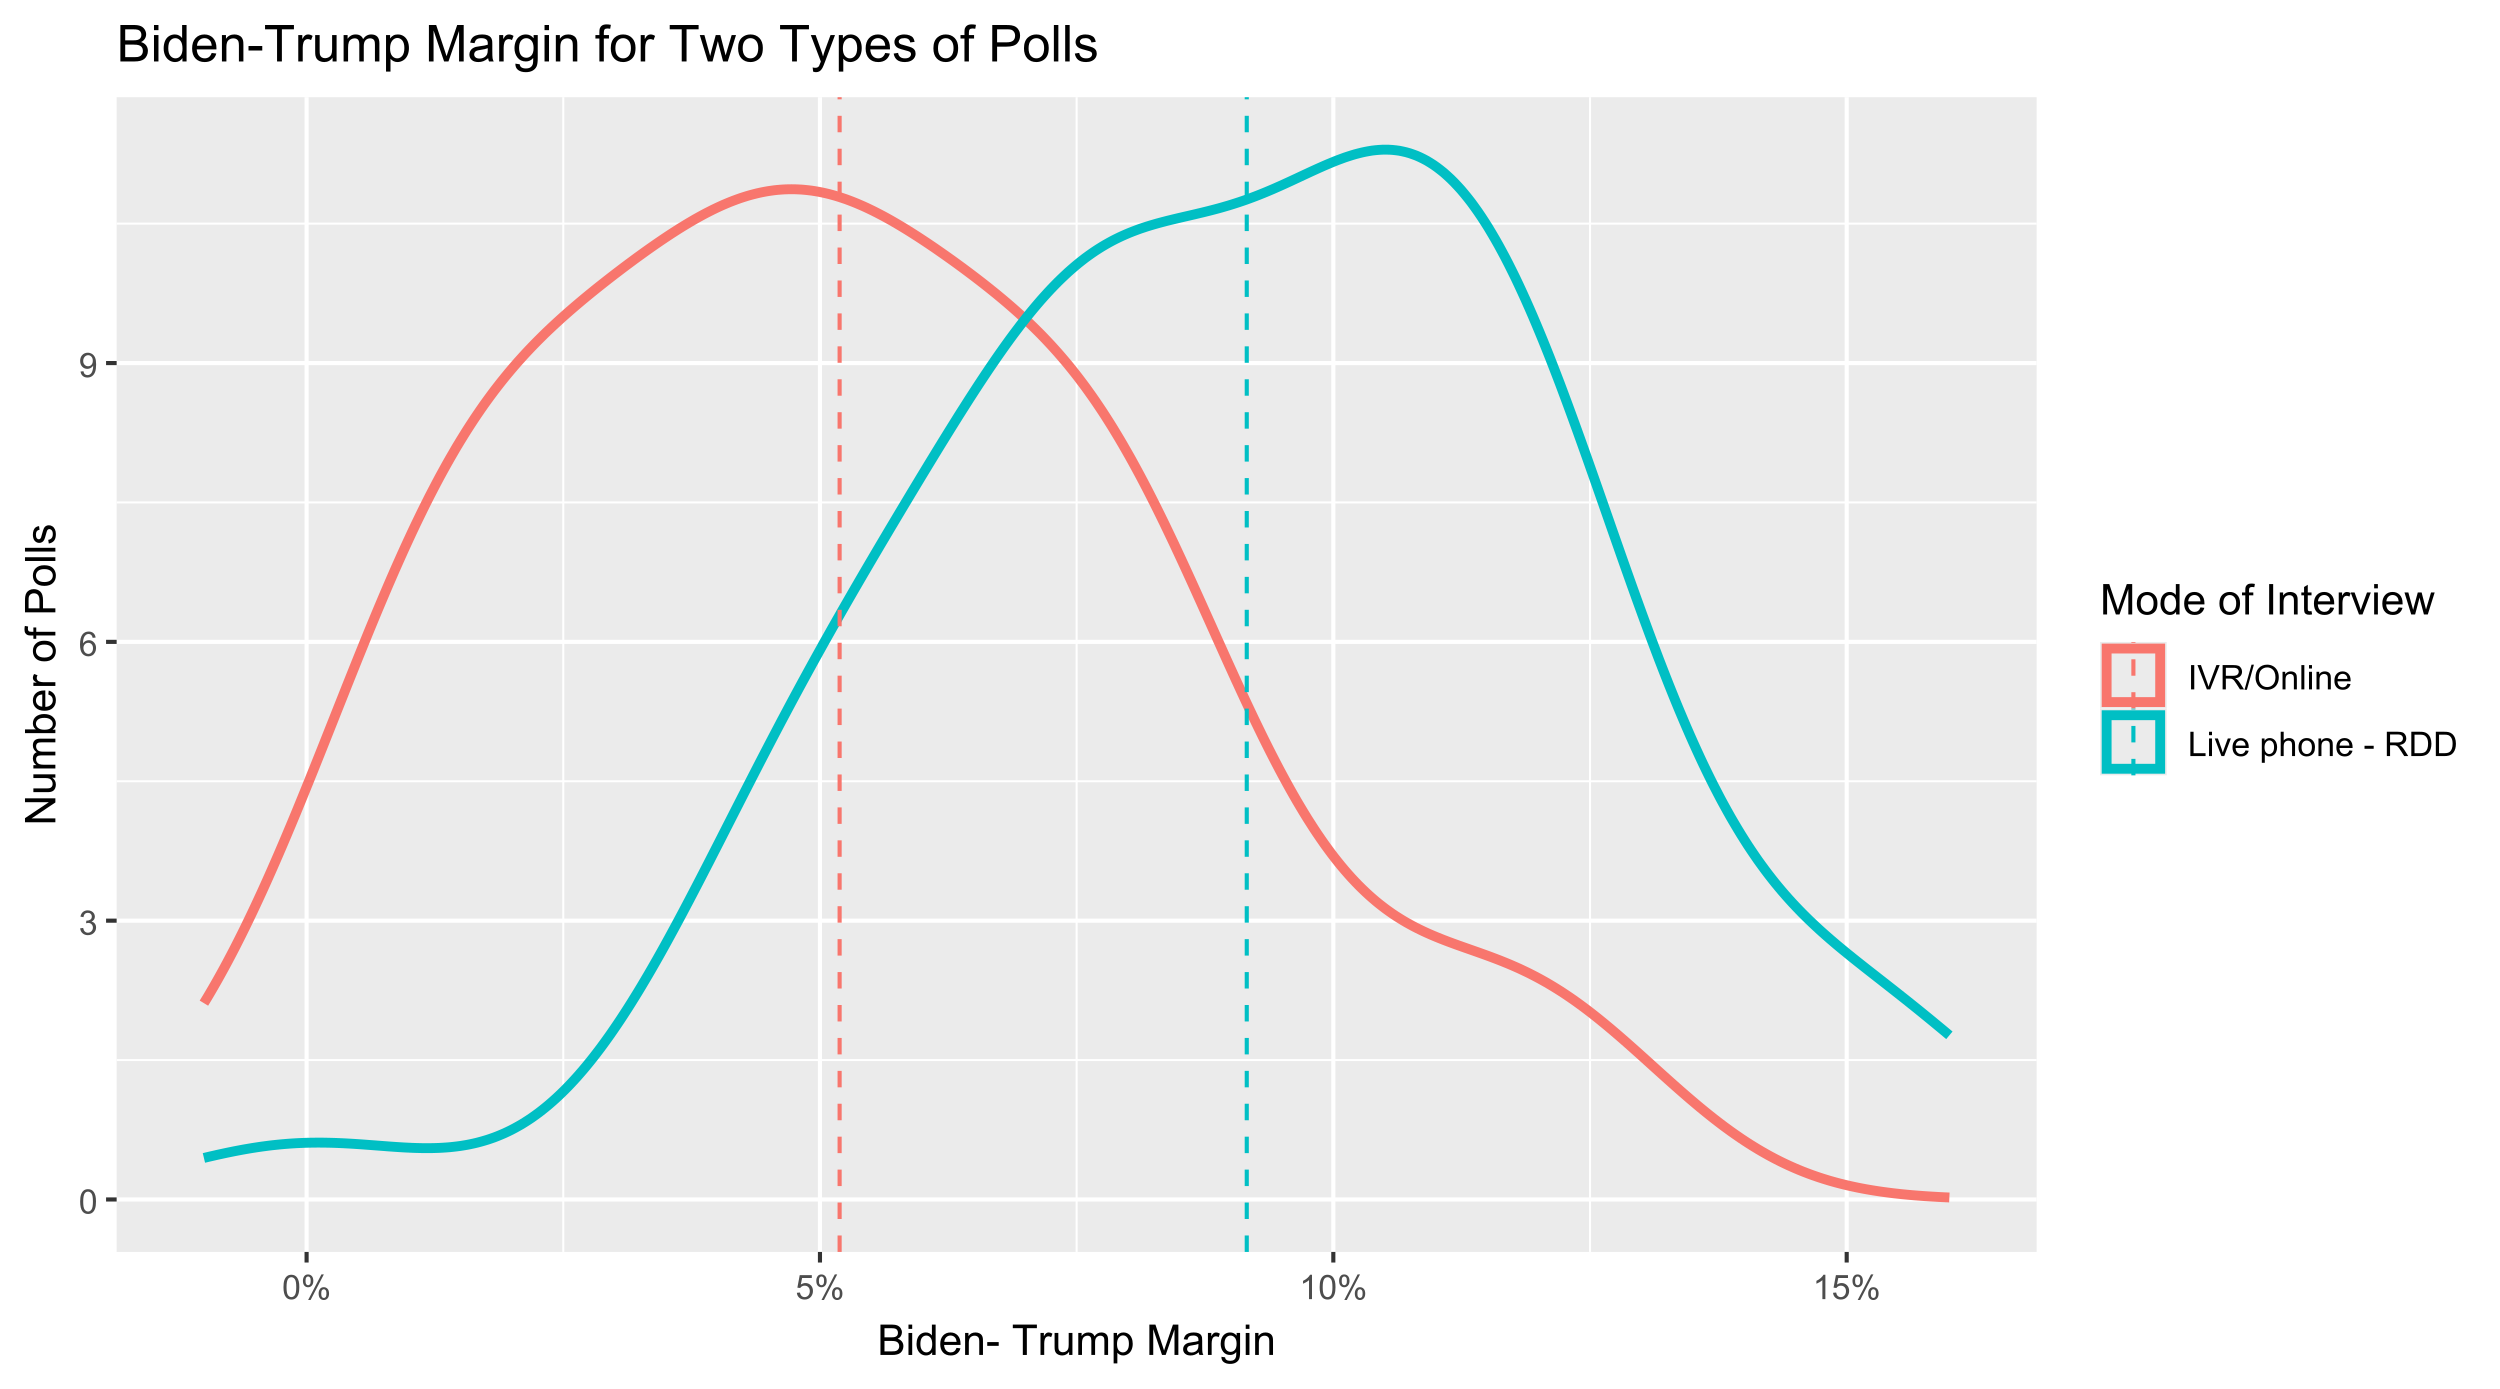 <?xml version="1.0" encoding="UTF-8"?>
<svg xmlns="http://www.w3.org/2000/svg" xmlns:xlink="http://www.w3.org/1999/xlink" width="648" height="360" viewBox="0 0 648 360">
<defs>
<g>
<g id="glyph-0-0">
<path d="M 0.367 -3.105 C 0.367 -3.852 0.441 -4.449 0.594 -4.906 C 0.75 -5.359 0.977 -5.711 1.277 -5.957 C 1.582 -6.203 1.961 -6.324 2.418 -6.324 C 2.758 -6.324 3.055 -6.258 3.309 -6.121 C 3.562 -5.984 3.773 -5.789 3.941 -5.531 C 4.105 -5.277 4.238 -4.965 4.332 -4.594 C 4.426 -4.227 4.473 -3.73 4.473 -3.105 C 4.473 -2.367 4.398 -1.77 4.246 -1.316 C 4.094 -0.863 3.867 -0.512 3.562 -0.266 C 3.262 -0.016 2.879 0.109 2.418 0.109 C 1.812 0.109 1.336 -0.109 0.988 -0.547 C 0.574 -1.07 0.367 -1.922 0.367 -3.105 M 1.16 -3.105 C 1.16 -2.074 1.281 -1.383 1.523 -1.043 C 1.766 -0.699 2.062 -0.527 2.418 -0.527 C 2.773 -0.527 3.074 -0.699 3.316 -1.043 C 3.559 -1.387 3.68 -2.074 3.68 -3.105 C 3.68 -4.145 3.559 -4.832 3.316 -5.172 C 3.074 -5.516 2.773 -5.684 2.41 -5.684 C 2.055 -5.684 1.773 -5.535 1.559 -5.234 C 1.293 -4.852 1.16 -4.141 1.16 -3.105 Z M 1.16 -3.105 "/>
</g>
<g id="glyph-0-1">
<path d="M 0.371 -1.664 L 1.145 -1.766 C 1.23 -1.328 1.383 -1.012 1.598 -0.82 C 1.809 -0.625 2.07 -0.527 2.375 -0.527 C 2.738 -0.527 3.047 -0.656 3.297 -0.906 C 3.547 -1.16 3.672 -1.473 3.676 -1.844 C 3.672 -2.199 3.559 -2.492 3.324 -2.723 C 3.094 -2.953 2.797 -3.066 2.441 -3.066 C 2.293 -3.066 2.113 -3.039 1.895 -2.98 L 1.98 -3.66 C 2.031 -3.656 2.074 -3.652 2.105 -3.652 C 2.434 -3.652 2.73 -3.738 2.996 -3.91 C 3.258 -4.082 3.391 -4.348 3.391 -4.703 C 3.391 -4.988 3.293 -5.223 3.102 -5.41 C 2.91 -5.598 2.664 -5.688 2.359 -5.688 C 2.059 -5.688 1.809 -5.594 1.605 -5.406 C 1.406 -5.215 1.277 -4.934 1.219 -4.555 L 0.445 -4.691 C 0.543 -5.211 0.758 -5.613 1.09 -5.898 C 1.426 -6.184 1.844 -6.324 2.344 -6.324 C 2.688 -6.324 3.004 -6.25 3.293 -6.105 C 3.582 -5.957 3.801 -5.754 3.957 -5.5 C 4.109 -5.246 4.184 -4.973 4.184 -4.688 C 4.184 -4.414 4.113 -4.168 3.965 -3.945 C 3.82 -3.723 3.605 -3.543 3.316 -3.41 C 3.691 -3.324 3.98 -3.148 4.184 -2.875 C 4.391 -2.605 4.496 -2.266 4.496 -1.859 C 4.496 -1.312 4.293 -0.844 3.895 -0.461 C 3.492 -0.078 2.984 0.113 2.371 0.113 C 1.82 0.113 1.359 -0.055 0.996 -0.383 C 0.629 -0.711 0.422 -1.141 0.371 -1.664 Z M 0.371 -1.664 "/>
</g>
<g id="glyph-0-2">
<path d="M 4.379 -4.758 L 3.609 -4.695 C 3.539 -5 3.441 -5.219 3.316 -5.359 C 3.109 -5.578 2.852 -5.688 2.543 -5.688 C 2.297 -5.688 2.082 -5.621 1.895 -5.484 C 1.652 -5.305 1.461 -5.047 1.32 -4.703 C 1.18 -4.363 1.105 -3.879 1.102 -3.25 C 1.285 -3.531 1.516 -3.742 1.785 -3.879 C 2.051 -4.016 2.336 -4.086 2.629 -4.086 C 3.145 -4.086 3.586 -3.898 3.945 -3.516 C 4.309 -3.137 4.492 -2.648 4.492 -2.047 C 4.492 -1.648 4.406 -1.281 4.234 -0.941 C 4.062 -0.605 3.828 -0.344 3.531 -0.164 C 3.234 0.016 2.895 0.109 2.52 0.109 C 1.875 0.109 1.348 -0.129 0.941 -0.605 C 0.535 -1.078 0.332 -1.859 0.332 -2.949 C 0.332 -4.164 0.555 -5.051 1.004 -5.602 C 1.398 -6.086 1.926 -6.324 2.59 -6.324 C 3.086 -6.324 3.492 -6.188 3.809 -5.91 C 4.125 -5.629 4.316 -5.246 4.379 -4.758 M 1.219 -2.039 C 1.219 -1.773 1.277 -1.52 1.391 -1.277 C 1.504 -1.031 1.66 -0.848 1.863 -0.719 C 2.066 -0.594 2.281 -0.527 2.504 -0.527 C 2.832 -0.527 3.113 -0.66 3.348 -0.926 C 3.582 -1.188 3.699 -1.547 3.699 -2 C 3.699 -2.434 3.582 -2.777 3.352 -3.027 C 3.121 -3.277 2.828 -3.402 2.477 -3.402 C 2.125 -3.402 1.828 -3.277 1.586 -3.027 C 1.344 -2.777 1.219 -2.449 1.219 -2.039 Z M 1.219 -2.039 "/>
</g>
<g id="glyph-0-3">
<path d="M 0.48 -1.457 L 1.227 -1.527 C 1.289 -1.176 1.406 -0.922 1.586 -0.766 C 1.762 -0.605 1.992 -0.527 2.27 -0.527 C 2.508 -0.527 2.715 -0.582 2.895 -0.691 C 3.074 -0.801 3.219 -0.945 3.336 -1.129 C 3.449 -1.309 3.543 -1.555 3.621 -1.863 C 3.699 -2.176 3.738 -2.488 3.738 -2.809 C 3.738 -2.844 3.738 -2.895 3.734 -2.965 C 3.578 -2.719 3.367 -2.52 3.102 -2.367 C 2.832 -2.211 2.543 -2.137 2.23 -2.137 C 1.707 -2.137 1.266 -2.324 0.906 -2.703 C 0.547 -3.082 0.367 -3.578 0.367 -4.199 C 0.367 -4.836 0.555 -5.352 0.93 -5.742 C 1.309 -6.129 1.777 -6.324 2.348 -6.324 C 2.754 -6.324 3.129 -6.215 3.469 -5.996 C 3.809 -5.773 4.066 -5.461 4.242 -5.051 C 4.418 -4.645 4.508 -4.051 4.508 -3.277 C 4.508 -2.473 4.422 -1.832 4.246 -1.355 C 4.07 -0.879 3.812 -0.516 3.465 -0.266 C 3.121 -0.016 2.715 0.109 2.25 0.109 C 1.758 0.109 1.355 -0.031 1.043 -0.305 C 0.73 -0.578 0.543 -0.961 0.48 -1.457 M 3.648 -4.238 C 3.648 -4.68 3.531 -5.031 3.293 -5.293 C 3.059 -5.555 2.773 -5.684 2.441 -5.684 C 2.098 -5.684 1.797 -5.543 1.543 -5.266 C 1.289 -4.984 1.16 -4.617 1.16 -4.172 C 1.16 -3.77 1.281 -3.445 1.523 -3.195 C 1.766 -2.945 2.062 -2.82 2.418 -2.82 C 2.777 -2.82 3.07 -2.945 3.301 -3.195 C 3.531 -3.445 3.648 -3.793 3.648 -4.238 Z M 3.648 -4.238 "/>
</g>
<g id="glyph-0-4">
<path d="M 0.512 -4.785 C 0.512 -5.238 0.625 -5.617 0.852 -5.934 C 1.078 -6.25 1.406 -6.406 1.836 -6.406 C 2.23 -6.406 2.559 -6.266 2.816 -5.984 C 3.074 -5.703 3.207 -5.285 3.207 -4.738 C 3.207 -4.207 3.074 -3.797 2.812 -3.508 C 2.551 -3.219 2.227 -3.078 1.844 -3.078 C 1.461 -3.078 1.145 -3.219 0.891 -3.504 C 0.637 -3.785 0.512 -4.215 0.512 -4.785 M 1.855 -5.875 C 1.664 -5.875 1.504 -5.789 1.379 -5.625 C 1.25 -5.457 1.188 -5.152 1.188 -4.711 C 1.188 -4.305 1.25 -4.02 1.379 -3.855 C 1.508 -3.691 1.668 -3.609 1.855 -3.609 C 2.051 -3.609 2.211 -3.691 2.34 -3.859 C 2.469 -4.023 2.531 -4.328 2.531 -4.77 C 2.531 -5.176 2.465 -5.461 2.336 -5.625 C 2.207 -5.793 2.047 -5.875 1.855 -5.875 M 1.859 0.23 L 5.305 -6.406 L 5.934 -6.406 L 2.5 0.23 L 1.859 0.23 M 4.586 -1.477 C 4.586 -1.93 4.699 -2.312 4.926 -2.629 C 5.152 -2.941 5.48 -3.098 5.914 -3.098 C 6.309 -3.098 6.637 -2.957 6.895 -2.676 C 7.152 -2.395 7.281 -1.977 7.285 -1.43 C 7.281 -0.898 7.152 -0.488 6.891 -0.199 C 6.629 0.09 6.305 0.23 5.918 0.23 C 5.535 0.23 5.219 0.09 4.965 -0.195 C 4.711 -0.48 4.586 -0.906 4.586 -1.477 M 5.934 -2.566 C 5.738 -2.566 5.578 -2.48 5.449 -2.316 C 5.324 -2.148 5.258 -1.844 5.258 -1.402 C 5.258 -1 5.324 -0.715 5.453 -0.551 C 5.582 -0.383 5.742 -0.301 5.93 -0.301 C 6.129 -0.301 6.289 -0.383 6.418 -0.551 C 6.543 -0.715 6.609 -1.02 6.609 -1.461 C 6.609 -1.867 6.543 -2.152 6.414 -2.316 C 6.285 -2.484 6.125 -2.566 5.934 -2.566 Z M 5.934 -2.566 "/>
</g>
<g id="glyph-0-5">
<path d="M 0.367 -1.648 L 1.176 -1.719 C 1.238 -1.324 1.379 -1.027 1.598 -0.828 C 1.816 -0.629 2.078 -0.527 2.391 -0.527 C 2.762 -0.527 3.078 -0.668 3.336 -0.949 C 3.594 -1.23 3.723 -1.602 3.723 -2.066 C 3.723 -2.508 3.598 -2.855 3.348 -3.109 C 3.102 -3.367 2.777 -3.492 2.375 -3.492 C 2.125 -3.492 1.902 -3.438 1.703 -3.324 C 1.5 -3.211 1.344 -3.062 1.23 -2.883 L 0.504 -2.977 L 1.113 -6.215 L 4.246 -6.215 L 4.246 -5.473 L 1.73 -5.473 L 1.391 -3.781 C 1.77 -4.043 2.168 -4.176 2.582 -4.176 C 3.133 -4.176 3.598 -3.984 3.977 -3.605 C 4.352 -3.223 4.543 -2.734 4.543 -2.137 C 4.543 -1.566 4.375 -1.074 4.043 -0.656 C 3.641 -0.148 3.09 0.109 2.391 0.109 C 1.816 0.109 1.348 -0.055 0.984 -0.375 C 0.625 -0.695 0.418 -1.121 0.367 -1.648 Z M 0.367 -1.648 "/>
</g>
<g id="glyph-0-6">
<path d="M 3.277 0 L 2.504 0 L 2.504 -4.93 C 2.32 -4.75 2.074 -4.574 1.773 -4.395 C 1.469 -4.219 1.199 -4.086 0.957 -3.996 L 0.957 -4.742 C 1.391 -4.945 1.77 -5.195 2.094 -5.484 C 2.418 -5.773 2.645 -6.055 2.781 -6.324 L 3.277 -6.324 Z M 3.277 0 "/>
</g>
<g id="glyph-0-7">
<path d="M 0.82 0 L 0.82 -6.301 L 1.656 -6.301 L 1.656 0 Z M 0.82 0 "/>
</g>
<g id="glyph-0-8">
<path d="M 2.48 0 L 0.039 -6.301 L 0.941 -6.301 L 2.578 -1.723 C 2.711 -1.355 2.82 -1.012 2.91 -0.691 C 3.008 -1.035 3.121 -1.379 3.25 -1.723 L 4.949 -6.301 L 5.801 -6.301 L 3.336 0 Z M 2.48 0 "/>
</g>
<g id="glyph-0-9">
<path d="M 0.691 0 L 0.691 -6.301 L 3.484 -6.301 C 4.047 -6.301 4.473 -6.242 4.766 -6.129 C 5.059 -6.016 5.289 -5.816 5.465 -5.531 C 5.641 -5.242 5.727 -4.926 5.727 -4.582 C 5.727 -4.133 5.582 -3.758 5.293 -3.449 C 5.004 -3.145 4.559 -2.949 3.953 -2.867 C 4.172 -2.762 4.34 -2.656 4.457 -2.551 C 4.699 -2.328 4.93 -2.051 5.148 -1.715 L 6.242 0 L 5.195 0 L 4.359 -1.312 C 4.117 -1.688 3.918 -1.977 3.762 -2.18 C 3.602 -2.379 3.461 -2.52 3.336 -2.602 C 3.211 -2.68 3.086 -2.734 2.957 -2.766 C 2.863 -2.789 2.707 -2.797 2.492 -2.797 L 1.527 -2.797 L 1.527 0 L 0.691 0 M 1.527 -3.52 L 3.316 -3.52 C 3.699 -3.52 3.996 -3.559 4.211 -3.637 C 4.426 -3.715 4.59 -3.844 4.699 -4.016 C 4.812 -4.188 4.867 -4.379 4.867 -4.582 C 4.867 -4.879 4.762 -5.125 4.543 -5.316 C 4.328 -5.508 3.984 -5.602 3.52 -5.602 L 1.527 -5.602 Z M 1.527 -3.52 "/>
</g>
<g id="glyph-0-10">
<path d="M 0 0.109 L 1.828 -6.406 L 2.445 -6.406 L 0.625 0.109 Z M 0 0.109 "/>
</g>
<g id="glyph-0-11">
<path d="M 0.426 -3.066 C 0.426 -4.113 0.707 -4.934 1.266 -5.523 C 1.828 -6.113 2.555 -6.41 3.441 -6.41 C 4.023 -6.41 4.547 -6.273 5.016 -5.996 C 5.48 -5.715 5.836 -5.328 6.082 -4.832 C 6.328 -4.336 6.449 -3.77 6.449 -3.141 C 6.449 -2.504 6.32 -1.93 6.062 -1.426 C 5.805 -0.922 5.441 -0.539 4.969 -0.281 C 4.496 -0.023 3.984 0.109 3.438 0.109 C 2.844 0.109 2.316 -0.035 1.848 -0.32 C 1.379 -0.609 1.027 -1 0.785 -1.496 C 0.547 -1.992 0.426 -2.516 0.426 -3.066 M 1.285 -3.055 C 1.285 -2.297 1.488 -1.699 1.898 -1.262 C 2.305 -0.824 2.816 -0.605 3.434 -0.605 C 4.062 -0.605 4.578 -0.828 4.98 -1.266 C 5.387 -1.707 5.59 -2.336 5.59 -3.145 C 5.59 -3.656 5.504 -4.105 5.332 -4.488 C 5.156 -4.871 4.902 -5.168 4.57 -5.379 C 4.234 -5.59 3.863 -5.695 3.445 -5.695 C 2.855 -5.695 2.348 -5.492 1.922 -5.086 C 1.496 -4.68 1.285 -4.004 1.285 -3.055 Z M 1.285 -3.055 "/>
</g>
<g id="glyph-0-12">
<path d="M 0.578 0 L 0.578 -4.562 L 1.277 -4.562 L 1.277 -3.914 C 1.609 -4.414 2.094 -4.668 2.727 -4.668 C 3.004 -4.668 3.258 -4.617 3.488 -4.52 C 3.719 -4.418 3.891 -4.289 4.004 -4.129 C 4.121 -3.969 4.199 -3.777 4.246 -3.559 C 4.273 -3.414 4.289 -3.164 4.289 -2.805 L 4.289 0 L 3.516 0 L 3.516 -2.777 C 3.516 -3.09 3.484 -3.328 3.426 -3.484 C 3.363 -3.641 3.258 -3.762 3.105 -3.855 C 2.953 -3.949 2.773 -3.996 2.566 -3.996 C 2.234 -3.996 1.953 -3.891 1.711 -3.684 C 1.473 -3.473 1.352 -3.078 1.352 -2.492 L 1.352 0 Z M 0.578 0 "/>
</g>
<g id="glyph-0-13">
<path d="M 0.562 0 L 0.562 -6.301 L 1.336 -6.301 L 1.336 0 Z M 0.562 0 "/>
</g>
<g id="glyph-0-14">
<path d="M 0.586 -5.41 L 0.586 -6.301 L 1.359 -6.301 L 1.359 -5.41 L 0.586 -5.41 M 0.586 0 L 0.586 -4.562 L 1.359 -4.562 L 1.359 0 Z M 0.586 0 "/>
</g>
<g id="glyph-0-15">
<path d="M 3.703 -1.469 L 4.504 -1.371 C 4.379 -0.902 4.145 -0.543 3.805 -0.285 C 3.461 -0.027 3.027 0.102 2.496 0.102 C 1.828 0.102 1.301 -0.102 0.91 -0.512 C 0.52 -0.926 0.32 -1.5 0.32 -2.242 C 0.32 -3.012 0.52 -3.605 0.914 -4.031 C 1.312 -4.453 1.824 -4.668 2.453 -4.668 C 3.062 -4.668 3.562 -4.457 3.949 -4.043 C 4.336 -3.629 4.527 -3.043 4.527 -2.289 C 4.527 -2.246 4.527 -2.176 4.523 -2.086 L 1.121 -2.086 C 1.148 -1.582 1.293 -1.199 1.547 -0.934 C 1.801 -0.664 2.121 -0.531 2.5 -0.531 C 2.785 -0.531 3.027 -0.605 3.227 -0.758 C 3.426 -0.906 3.586 -1.145 3.703 -1.469 M 1.164 -2.719 L 3.711 -2.719 C 3.68 -3.105 3.582 -3.391 3.422 -3.582 C 3.176 -3.883 2.855 -4.031 2.461 -4.031 C 2.105 -4.031 1.809 -3.91 1.566 -3.676 C 1.324 -3.438 1.191 -3.117 1.164 -2.719 Z M 1.164 -2.719 "/>
</g>
<g id="glyph-0-16">
<path d="M 0.645 0 L 0.645 -6.301 L 1.477 -6.301 L 1.477 -0.742 L 4.582 -0.742 L 4.582 0 Z M 0.645 0 "/>
</g>
<g id="glyph-0-17">
<path d="M 1.848 0 L 0.113 -4.562 L 0.93 -4.562 L 1.906 -1.832 C 2.016 -1.535 2.109 -1.23 2.199 -0.91 C 2.27 -1.152 2.363 -1.441 2.488 -1.777 L 3.504 -4.562 L 4.297 -4.562 L 2.57 0 Z M 1.848 0 "/>
</g>
<g id="glyph-0-18">
</g>
<g id="glyph-0-19">
<path d="M 0.578 1.75 L 0.578 -4.562 L 1.285 -4.562 L 1.285 -3.969 C 1.449 -4.203 1.637 -4.375 1.848 -4.492 C 2.059 -4.609 2.309 -4.668 2.609 -4.668 C 2.996 -4.668 3.34 -4.566 3.641 -4.367 C 3.938 -4.164 4.164 -3.883 4.312 -3.516 C 4.465 -3.152 4.543 -2.75 4.543 -2.316 C 4.543 -1.848 4.457 -1.43 4.289 -1.055 C 4.121 -0.68 3.879 -0.395 3.559 -0.195 C 3.242 0.004 2.906 0.102 2.551 0.102 C 2.293 0.102 2.062 0.047 1.859 -0.059 C 1.652 -0.168 1.484 -0.305 1.352 -0.473 L 1.352 1.75 L 0.578 1.75 M 1.281 -2.258 C 1.281 -1.668 1.398 -1.234 1.637 -0.953 C 1.875 -0.672 2.164 -0.531 2.5 -0.531 C 2.844 -0.531 3.141 -0.68 3.383 -0.969 C 3.629 -1.258 3.75 -1.711 3.75 -2.32 C 3.75 -2.902 3.633 -3.336 3.391 -3.625 C 3.152 -3.914 2.867 -4.059 2.535 -4.062 C 2.207 -4.059 1.914 -3.906 1.66 -3.598 C 1.406 -3.289 1.281 -2.844 1.281 -2.258 Z M 1.281 -2.258 "/>
</g>
<g id="glyph-0-20">
<path d="M 0.578 0 L 0.578 -6.301 L 1.352 -6.301 L 1.352 -4.039 C 1.715 -4.457 2.168 -4.668 2.719 -4.668 C 3.059 -4.668 3.352 -4.602 3.602 -4.465 C 3.852 -4.332 4.027 -4.148 4.137 -3.914 C 4.242 -3.68 4.297 -3.34 4.297 -2.891 L 4.297 0 L 3.523 0 L 3.523 -2.891 C 3.523 -3.277 3.441 -3.559 3.273 -3.734 C 3.105 -3.914 2.867 -4 2.562 -4 C 2.332 -4 2.117 -3.941 1.914 -3.82 C 1.711 -3.703 1.57 -3.543 1.484 -3.34 C 1.398 -3.137 1.352 -2.855 1.352 -2.496 L 1.352 0 Z M 0.578 0 "/>
</g>
<g id="glyph-0-21">
<path d="M 0.293 -2.281 C 0.293 -3.125 0.527 -3.754 0.996 -4.16 C 1.391 -4.496 1.867 -4.668 2.434 -4.668 C 3.059 -4.668 3.57 -4.461 3.969 -4.051 C 4.367 -3.641 4.566 -3.07 4.566 -2.348 C 4.566 -1.758 4.48 -1.297 4.305 -0.961 C 4.129 -0.625 3.871 -0.363 3.535 -0.176 C 3.199 0.012 2.832 0.102 2.434 0.102 C 1.793 0.102 1.277 -0.102 0.883 -0.512 C 0.488 -0.922 0.293 -1.512 0.293 -2.281 M 1.086 -2.281 C 1.086 -1.699 1.215 -1.258 1.469 -0.969 C 1.723 -0.68 2.047 -0.531 2.434 -0.531 C 2.816 -0.531 3.137 -0.68 3.391 -0.973 C 3.645 -1.262 3.773 -1.707 3.773 -2.309 C 3.773 -2.871 3.645 -3.301 3.387 -3.59 C 3.133 -3.879 2.812 -4.027 2.434 -4.027 C 2.047 -4.027 1.723 -3.883 1.469 -3.594 C 1.215 -3.305 1.086 -2.867 1.086 -2.281 Z M 1.086 -2.281 "/>
</g>
<g id="glyph-0-22">
<path d="M 0.281 -1.891 L 0.281 -2.668 L 2.656 -2.668 L 2.656 -1.891 Z M 0.281 -1.891 "/>
</g>
<g id="glyph-0-23">
<path d="M 0.68 0 L 0.68 -6.301 L 2.848 -6.301 C 3.34 -6.301 3.711 -6.27 3.969 -6.211 C 4.332 -6.125 4.641 -5.977 4.895 -5.758 C 5.227 -5.477 5.477 -5.117 5.641 -4.68 C 5.805 -4.246 5.887 -3.746 5.887 -3.184 C 5.887 -2.707 5.832 -2.281 5.719 -1.914 C 5.609 -1.543 5.465 -1.238 5.289 -0.996 C 5.113 -0.754 4.922 -0.562 4.715 -0.422 C 4.508 -0.285 4.258 -0.18 3.965 -0.109 C 3.672 -0.035 3.332 0 2.953 0 L 0.68 0 M 1.512 -0.742 L 2.859 -0.742 C 3.273 -0.742 3.598 -0.781 3.836 -0.859 C 4.07 -0.938 4.258 -1.047 4.398 -1.188 C 4.598 -1.383 4.75 -1.648 4.863 -1.984 C 4.973 -2.316 5.027 -2.723 5.027 -3.195 C 5.027 -3.855 4.918 -4.363 4.703 -4.715 C 4.488 -5.07 4.223 -5.305 3.914 -5.426 C 3.691 -5.512 3.332 -5.555 2.836 -5.555 L 1.512 -5.555 Z M 1.512 -0.742 "/>
</g>
<g id="glyph-1-0">
<path d="M 0.805 0 L 0.805 -7.875 L 3.758 -7.875 C 4.359 -7.875 4.844 -7.793 5.207 -7.637 C 5.57 -7.477 5.855 -7.23 6.062 -6.898 C 6.266 -6.566 6.371 -6.223 6.371 -5.859 C 6.371 -5.523 6.277 -5.207 6.098 -4.91 C 5.914 -4.613 5.637 -4.371 5.27 -4.188 C 5.746 -4.051 6.113 -3.812 6.367 -3.477 C 6.625 -3.137 6.75 -2.742 6.75 -2.281 C 6.75 -1.914 6.672 -1.57 6.52 -1.254 C 6.363 -0.938 6.168 -0.691 5.941 -0.52 C 5.711 -0.348 5.426 -0.219 5.078 -0.133 C 4.734 -0.043 4.309 0 3.809 0 L 0.805 0 M 1.848 -4.566 L 3.551 -4.566 C 4.012 -4.566 4.344 -4.598 4.543 -4.656 C 4.809 -4.734 5.008 -4.867 5.145 -5.047 C 5.277 -5.23 5.344 -5.461 5.344 -5.734 C 5.344 -5.996 5.281 -6.227 5.156 -6.426 C 5.031 -6.625 4.852 -6.762 4.617 -6.836 C 4.387 -6.906 3.988 -6.945 3.422 -6.945 L 1.848 -6.945 L 1.848 -4.566 M 1.848 -0.93 L 3.809 -0.93 C 4.145 -0.93 4.383 -0.941 4.516 -0.969 C 4.758 -1.008 4.957 -1.082 5.117 -1.18 C 5.281 -1.281 5.414 -1.43 5.516 -1.621 C 5.621 -1.812 5.672 -2.031 5.672 -2.281 C 5.672 -2.578 5.598 -2.832 5.445 -3.047 C 5.297 -3.266 5.086 -3.418 4.82 -3.504 C 4.555 -3.594 4.168 -3.637 3.668 -3.637 L 1.848 -3.637 Z M 1.848 -0.93 "/>
</g>
<g id="glyph-1-1">
<path d="M 0.73 -6.762 L 0.73 -7.875 L 1.695 -7.875 L 1.695 -6.762 L 0.73 -6.762 M 0.73 0 L 0.73 -5.703 L 1.695 -5.703 L 1.695 0 Z M 0.73 0 "/>
</g>
<g id="glyph-1-2">
<path d="M 4.426 0 L 4.426 -0.719 C 4.062 -0.152 3.531 0.129 2.832 0.129 C 2.375 0.129 1.957 0.004 1.578 -0.246 C 1.195 -0.496 0.898 -0.848 0.691 -1.297 C 0.48 -1.746 0.375 -2.262 0.375 -2.848 C 0.375 -3.414 0.473 -3.934 0.66 -4.395 C 0.852 -4.859 1.137 -5.215 1.516 -5.461 C 1.895 -5.711 2.32 -5.832 2.789 -5.832 C 3.133 -5.832 3.438 -5.762 3.707 -5.617 C 3.977 -5.469 4.191 -5.281 4.359 -5.047 L 4.359 -7.875 L 5.324 -7.875 L 5.324 0 L 4.426 0 M 1.371 -2.848 C 1.371 -2.117 1.523 -1.57 1.832 -1.207 C 2.141 -0.848 2.504 -0.664 2.922 -0.664 C 3.344 -0.664 3.703 -0.84 4 -1.184 C 4.293 -1.531 4.441 -2.059 4.441 -2.766 C 4.441 -3.547 4.293 -4.121 3.992 -4.484 C 3.691 -4.852 3.32 -5.031 2.879 -5.031 C 2.449 -5.031 2.09 -4.855 1.801 -4.508 C 1.516 -4.156 1.371 -3.602 1.371 -2.848 Z M 1.371 -2.848 "/>
</g>
<g id="glyph-1-3">
<path d="M 4.629 -1.836 L 5.629 -1.715 C 5.473 -1.129 5.18 -0.676 4.754 -0.355 C 4.328 -0.031 3.781 0.129 3.121 0.129 C 2.285 0.129 1.625 -0.129 1.137 -0.641 C 0.648 -1.156 0.402 -1.875 0.402 -2.805 C 0.402 -3.762 0.648 -4.508 1.145 -5.039 C 1.637 -5.566 2.277 -5.832 3.066 -5.832 C 3.828 -5.832 4.453 -5.574 4.938 -5.055 C 5.418 -4.535 5.66 -3.805 5.66 -2.863 C 5.66 -2.805 5.66 -2.719 5.656 -2.605 L 1.402 -2.605 C 1.438 -1.977 1.613 -1.5 1.934 -1.164 C 2.254 -0.832 2.648 -0.664 3.125 -0.664 C 3.48 -0.664 3.781 -0.758 4.035 -0.945 C 4.285 -1.133 4.484 -1.43 4.629 -1.836 M 1.457 -3.398 L 4.641 -3.398 C 4.598 -3.879 4.477 -4.238 4.273 -4.48 C 3.969 -4.852 3.566 -5.039 3.078 -5.039 C 2.633 -5.039 2.262 -4.891 1.957 -4.594 C 1.656 -4.297 1.488 -3.898 1.457 -3.398 Z M 1.457 -3.398 "/>
</g>
<g id="glyph-1-4">
<path d="M 0.727 0 L 0.727 -5.703 L 1.594 -5.703 L 1.594 -4.895 C 2.016 -5.52 2.621 -5.832 3.41 -5.832 C 3.754 -5.832 4.07 -5.77 4.359 -5.648 C 4.648 -5.523 4.863 -5.363 5.008 -5.16 C 5.148 -4.961 5.25 -4.723 5.305 -4.445 C 5.344 -4.27 5.359 -3.953 5.359 -3.508 L 5.359 0 L 4.395 0 L 4.395 -3.469 C 4.395 -3.863 4.355 -4.156 4.281 -4.352 C 4.207 -4.547 4.07 -4.703 3.879 -4.82 C 3.688 -4.938 3.465 -4.996 3.207 -4.996 C 2.793 -4.996 2.438 -4.863 2.141 -4.602 C 1.84 -4.34 1.691 -3.844 1.691 -3.117 L 1.691 0 Z M 0.727 0 "/>
</g>
<g id="glyph-1-5">
<path d="M 0.348 -2.363 L 0.348 -3.336 L 3.32 -3.336 L 3.32 -2.363 Z M 0.348 -2.363 "/>
</g>
<g id="glyph-1-6">
</g>
<g id="glyph-1-7">
<path d="M 2.852 0 L 2.852 -6.945 L 0.258 -6.945 L 0.258 -7.875 L 6.5 -7.875 L 6.5 -6.945 L 3.895 -6.945 L 3.895 0 Z M 2.852 0 "/>
</g>
<g id="glyph-1-8">
<path d="M 0.715 0 L 0.715 -5.703 L 1.586 -5.703 L 1.586 -4.84 C 1.805 -5.242 2.012 -5.512 2.199 -5.641 C 2.387 -5.77 2.594 -5.832 2.82 -5.832 C 3.145 -5.832 3.477 -5.73 3.812 -5.523 L 3.48 -4.625 C 3.242 -4.766 3.008 -4.832 2.773 -4.836 C 2.559 -4.832 2.371 -4.77 2.203 -4.645 C 2.035 -4.516 1.914 -4.34 1.844 -4.113 C 1.734 -3.77 1.68 -3.395 1.68 -2.984 L 1.68 0 Z M 0.715 0 "/>
</g>
<g id="glyph-1-9">
<path d="M 4.465 0 L 4.465 -0.836 C 4.02 -0.195 3.414 0.129 2.652 0.129 C 2.316 0.129 2.004 0.062 1.711 -0.062 C 1.418 -0.195 1.203 -0.355 1.062 -0.551 C 0.918 -0.746 0.82 -0.984 0.762 -1.266 C 0.723 -1.457 0.703 -1.758 0.703 -2.172 L 0.703 -5.703 L 1.672 -5.703 L 1.672 -2.539 C 1.672 -2.035 1.691 -1.695 1.73 -1.52 C 1.789 -1.266 1.918 -1.066 2.117 -0.922 C 2.312 -0.777 2.555 -0.703 2.848 -0.703 C 3.137 -0.703 3.41 -0.777 3.664 -0.926 C 3.918 -1.074 4.098 -1.277 4.203 -1.535 C 4.309 -1.789 4.359 -2.16 4.359 -2.648 L 4.359 -5.703 L 5.328 -5.703 L 5.328 0 Z M 4.465 0 "/>
</g>
<g id="glyph-1-10">
<path d="M 0.727 0 L 0.727 -5.703 L 1.59 -5.703 L 1.59 -4.902 C 1.77 -5.184 2.008 -5.406 2.305 -5.578 C 2.602 -5.746 2.941 -5.832 3.32 -5.832 C 3.742 -5.832 4.09 -5.746 4.359 -5.57 C 4.629 -5.395 4.82 -5.148 4.93 -4.836 C 5.383 -5.5 5.969 -5.832 6.691 -5.832 C 7.258 -5.832 7.691 -5.676 7.996 -5.363 C 8.301 -5.051 8.453 -4.566 8.453 -3.914 L 8.453 0 L 7.492 0 L 7.492 -3.594 C 7.492 -3.98 7.461 -4.258 7.398 -4.43 C 7.336 -4.598 7.223 -4.734 7.059 -4.84 C 6.895 -4.941 6.699 -4.996 6.477 -4.996 C 6.078 -4.996 5.742 -4.863 5.477 -4.594 C 5.215 -4.328 5.082 -3.902 5.082 -3.312 L 5.082 0 L 4.113 0 L 4.113 -3.707 C 4.113 -4.137 4.035 -4.457 3.879 -4.672 C 3.719 -4.887 3.461 -4.996 3.105 -4.996 C 2.832 -4.996 2.582 -4.922 2.352 -4.781 C 2.117 -4.637 1.953 -4.426 1.848 -4.152 C 1.742 -3.875 1.691 -3.48 1.691 -2.961 L 1.691 0 Z M 0.727 0 "/>
</g>
<g id="glyph-1-11">
<path d="M 0.727 2.188 L 0.727 -5.703 L 1.605 -5.703 L 1.605 -4.961 C 1.812 -5.254 2.047 -5.469 2.309 -5.617 C 2.57 -5.762 2.887 -5.832 3.262 -5.832 C 3.746 -5.832 4.176 -5.707 4.551 -5.457 C 4.922 -5.207 5.203 -4.852 5.391 -4.395 C 5.582 -3.941 5.676 -3.438 5.676 -2.895 C 5.676 -2.312 5.574 -1.785 5.363 -1.32 C 5.152 -0.852 4.848 -0.492 4.449 -0.246 C 4.051 0.004 3.633 0.129 3.191 0.129 C 2.867 0.129 2.578 0.062 2.324 -0.074 C 2.066 -0.211 1.855 -0.383 1.691 -0.59 L 1.691 2.188 L 0.727 2.188 M 1.602 -2.82 C 1.602 -2.086 1.75 -1.543 2.047 -1.191 C 2.344 -0.84 2.703 -0.664 3.125 -0.664 C 3.555 -0.664 3.922 -0.848 4.23 -1.211 C 4.535 -1.574 4.688 -2.137 4.688 -2.898 C 4.688 -3.629 4.539 -4.172 4.242 -4.531 C 3.941 -4.895 3.586 -5.074 3.168 -5.074 C 2.758 -5.074 2.395 -4.883 2.074 -4.5 C 1.758 -4.113 1.602 -3.555 1.602 -2.82 Z M 1.602 -2.82 "/>
</g>
<g id="glyph-1-12">
<path d="M 0.816 0 L 0.816 -7.875 L 2.383 -7.875 L 4.25 -2.297 C 4.422 -1.781 4.547 -1.391 4.625 -1.133 C 4.715 -1.418 4.855 -1.84 5.043 -2.395 L 6.93 -7.875 L 8.332 -7.875 L 8.332 0 L 7.328 0 L 7.328 -6.59 L 5.039 0 L 4.098 0 L 1.82 -6.703 L 1.82 0 Z M 0.816 0 "/>
</g>
<g id="glyph-1-13">
<path d="M 4.445 -0.703 C 4.09 -0.398 3.746 -0.184 3.414 -0.059 C 3.082 0.066 2.727 0.129 2.348 0.129 C 1.719 0.129 1.238 -0.023 0.902 -0.332 C 0.566 -0.637 0.398 -1.027 0.398 -1.504 C 0.398 -1.781 0.461 -2.039 0.59 -2.27 C 0.715 -2.5 0.883 -2.688 1.086 -2.824 C 1.293 -2.965 1.523 -3.07 1.781 -3.141 C 1.973 -3.191 2.258 -3.242 2.641 -3.289 C 3.422 -3.379 3.996 -3.492 4.367 -3.621 C 4.371 -3.754 4.371 -3.836 4.371 -3.871 C 4.371 -4.266 4.281 -4.543 4.098 -4.703 C 3.852 -4.922 3.484 -5.031 2.996 -5.031 C 2.543 -5.031 2.207 -4.953 1.988 -4.793 C 1.773 -4.633 1.613 -4.352 1.508 -3.949 L 0.562 -4.078 C 0.648 -4.48 0.793 -4.809 0.988 -5.059 C 1.184 -5.305 1.469 -5.496 1.844 -5.633 C 2.215 -5.766 2.645 -5.832 3.137 -5.832 C 3.625 -5.832 4.02 -5.777 4.324 -5.66 C 4.629 -5.547 4.852 -5.402 4.996 -5.23 C 5.137 -5.055 5.238 -4.836 5.297 -4.57 C 5.328 -4.406 5.344 -4.109 5.344 -3.68 L 5.344 -2.391 C 5.344 -1.492 5.363 -0.922 5.406 -0.684 C 5.445 -0.445 5.527 -0.219 5.648 0 L 4.641 0 C 4.539 -0.199 4.477 -0.434 4.445 -0.703 M 4.367 -2.863 C 4.016 -2.719 3.488 -2.598 2.789 -2.496 C 2.391 -2.441 2.109 -2.375 1.945 -2.305 C 1.781 -2.234 1.652 -2.129 1.562 -1.988 C 1.473 -1.852 1.43 -1.699 1.43 -1.531 C 1.43 -1.273 1.527 -1.059 1.723 -0.887 C 1.918 -0.715 2.203 -0.629 2.578 -0.629 C 2.949 -0.629 3.281 -0.711 3.57 -0.871 C 3.863 -1.035 4.074 -1.258 4.211 -1.543 C 4.316 -1.762 4.367 -2.082 4.367 -2.508 Z M 4.367 -2.863 "/>
</g>
<g id="glyph-1-14">
<path d="M 0.547 0.473 L 1.488 0.613 C 1.527 0.902 1.637 1.113 1.816 1.246 C 2.055 1.426 2.383 1.516 2.797 1.516 C 3.246 1.516 3.59 1.426 3.836 1.246 C 4.078 1.066 4.242 0.816 4.328 0.492 C 4.379 0.297 4.402 -0.117 4.398 -0.746 C 3.977 -0.25 3.449 0 2.82 0 C 2.035 0 1.43 -0.281 1 -0.848 C 0.57 -1.414 0.355 -2.094 0.355 -2.883 C 0.355 -3.43 0.453 -3.93 0.648 -4.391 C 0.848 -4.852 1.133 -5.207 1.508 -5.457 C 1.879 -5.707 2.32 -5.832 2.824 -5.832 C 3.5 -5.832 4.055 -5.562 4.492 -5.016 L 4.492 -5.703 L 5.383 -5.703 L 5.383 -0.773 C 5.383 0.113 5.293 0.742 5.109 1.113 C 4.93 1.484 4.645 1.777 4.25 1.992 C 3.859 2.207 3.375 2.316 2.805 2.316 C 2.125 2.316 1.574 2.16 1.156 1.855 C 0.734 1.551 0.535 1.09 0.547 0.473 M 1.348 -2.953 C 1.348 -2.207 1.496 -1.66 1.793 -1.316 C 2.09 -0.973 2.465 -0.801 2.91 -0.801 C 3.355 -0.801 3.727 -0.973 4.027 -1.312 C 4.328 -1.656 4.48 -2.191 4.48 -2.922 C 4.48 -3.621 4.324 -4.148 4.016 -4.5 C 3.707 -4.855 3.332 -5.031 2.895 -5.031 C 2.465 -5.031 2.102 -4.859 1.801 -4.508 C 1.5 -4.16 1.348 -3.641 1.348 -2.953 Z M 1.348 -2.953 "/>
</g>
<g id="glyph-1-15">
<path d="M 0.367 -2.852 C 0.367 -3.91 0.66 -4.691 1.246 -5.199 C 1.738 -5.621 2.336 -5.832 3.039 -5.832 C 3.824 -5.832 4.465 -5.574 4.961 -5.062 C 5.461 -4.547 5.711 -3.84 5.711 -2.934 C 5.711 -2.199 5.598 -1.621 5.379 -1.199 C 5.16 -0.781 4.84 -0.453 4.418 -0.219 C 3.996 0.012 3.539 0.129 3.039 0.129 C 2.242 0.129 1.598 -0.129 1.105 -0.641 C 0.613 -1.152 0.367 -1.891 0.367 -2.852 M 1.359 -2.852 C 1.359 -2.121 1.52 -1.574 1.836 -1.211 C 2.156 -0.848 2.555 -0.664 3.039 -0.664 C 3.52 -0.664 3.918 -0.848 4.238 -1.215 C 4.555 -1.578 4.715 -2.137 4.715 -2.883 C 4.715 -3.59 4.555 -4.125 4.234 -4.488 C 3.914 -4.852 3.516 -5.031 3.039 -5.031 C 2.555 -5.031 2.156 -4.852 1.836 -4.492 C 1.52 -4.129 1.359 -3.582 1.359 -2.852 Z M 1.359 -2.852 "/>
</g>
<g id="glyph-1-16">
<path d="M 0.957 0 L 0.957 -4.953 L 0.102 -4.953 L 0.102 -5.703 L 0.957 -5.703 L 0.957 -6.312 C 0.957 -6.695 0.988 -6.98 1.059 -7.164 C 1.152 -7.414 1.316 -7.617 1.551 -7.773 C 1.785 -7.93 2.113 -8.008 2.535 -8.008 C 2.809 -8.008 3.109 -7.977 3.438 -7.91 L 3.293 -7.07 C 3.094 -7.105 2.902 -7.121 2.723 -7.121 C 2.43 -7.121 2.223 -7.059 2.102 -6.934 C 1.977 -6.809 1.918 -6.574 1.918 -6.23 L 1.918 -5.703 L 3.031 -5.703 L 3.031 -4.953 L 1.918 -4.953 L 1.918 0 Z M 0.957 0 "/>
</g>
<g id="glyph-1-17">
<path d="M 1.027 0 L 1.027 -7.875 L 2.066 -7.875 L 2.066 0 Z M 1.027 0 "/>
</g>
<g id="glyph-1-18">
<path d="M 2.836 -0.863 L 2.977 -0.012 C 2.703 0.047 2.461 0.074 2.246 0.074 C 1.895 0.074 1.621 0.02 1.43 -0.09 C 1.234 -0.203 1.098 -0.348 1.02 -0.527 C 0.941 -0.711 0.902 -1.09 0.902 -1.672 L 0.902 -4.953 L 0.195 -4.953 L 0.195 -5.703 L 0.902 -5.703 L 0.902 -7.117 L 1.863 -7.695 L 1.863 -5.703 L 2.836 -5.703 L 2.836 -4.953 L 1.863 -4.953 L 1.863 -1.617 C 1.863 -1.34 1.879 -1.164 1.914 -1.086 C 1.949 -1.008 2.004 -0.945 2.082 -0.898 C 2.16 -0.852 2.27 -0.828 2.41 -0.828 C 2.52 -0.828 2.66 -0.84 2.836 -0.863 Z M 2.836 -0.863 "/>
</g>
<g id="glyph-1-19">
<path d="M 2.309 0 L 0.141 -5.703 L 1.16 -5.703 L 2.383 -2.289 C 2.516 -1.918 2.641 -1.535 2.75 -1.141 C 2.836 -1.438 2.957 -1.801 3.109 -2.223 L 4.379 -5.703 L 5.371 -5.703 L 3.211 0 Z M 2.309 0 "/>
</g>
<g id="glyph-1-20">
<path d="M 1.777 0 L 0.031 -5.703 L 1.031 -5.703 L 1.938 -2.41 L 2.277 -1.188 C 2.293 -1.246 2.391 -1.641 2.574 -2.363 L 3.48 -5.703 L 4.473 -5.703 L 5.328 -2.395 L 5.613 -1.305 L 5.941 -2.406 L 6.918 -5.703 L 7.859 -5.703 L 6.074 0 L 5.07 0 L 4.164 -3.414 L 3.941 -4.387 L 2.789 0 Z M 1.777 0 "/>
</g>
<g id="glyph-2-0">
<path d="M 0 -0.836 L -7.875 -0.84 L -7.875 -1.906 L -1.691 -6.043 L -7.875 -6.043 L -7.875 -7.043 L 0 -7.043 L 0 -5.973 L -6.188 -1.836 L 0 -1.836 Z M 0 -0.836 "/>
</g>
<g id="glyph-2-1">
<path d="M 0 -4.465 L -0.836 -4.465 C -0.191 -4.02 0.129 -3.414 0.129 -2.652 C 0.129 -2.316 0.062 -2.004 -0.062 -1.711 C -0.191 -1.418 -0.355 -1.203 -0.551 -1.062 C -0.746 -0.918 -0.984 -0.82 -1.266 -0.762 C -1.457 -0.723 -1.758 -0.703 -2.172 -0.703 L -5.703 -0.703 L -5.703 -1.672 L -2.539 -1.672 C -2.035 -1.672 -1.695 -1.691 -1.52 -1.73 C -1.266 -1.789 -1.066 -1.918 -0.922 -2.117 C -0.777 -2.312 -0.703 -2.555 -0.703 -2.848 C -0.703 -3.137 -0.777 -3.41 -0.926 -3.664 C -1.074 -3.918 -1.277 -4.098 -1.535 -4.203 C -1.789 -4.309 -2.16 -4.359 -2.648 -4.359 L -5.703 -4.359 L -5.703 -5.328 L 0 -5.328 Z M 0 -4.465 "/>
</g>
<g id="glyph-2-2">
<path d="M 0 -0.727 L -5.703 -0.727 L -5.703 -1.59 L -4.902 -1.59 C -5.184 -1.77 -5.406 -2.008 -5.578 -2.305 C -5.746 -2.602 -5.832 -2.941 -5.832 -3.32 C -5.832 -3.742 -5.746 -4.09 -5.57 -4.359 C -5.395 -4.629 -5.148 -4.82 -4.836 -4.93 C -5.5 -5.383 -5.832 -5.969 -5.832 -6.691 C -5.832 -7.258 -5.676 -7.691 -5.363 -7.996 C -5.051 -8.301 -4.566 -8.453 -3.914 -8.453 L 0 -8.453 L 0 -7.492 L -3.594 -7.492 C -3.98 -7.492 -4.258 -7.461 -4.43 -7.398 C -4.598 -7.336 -4.734 -7.223 -4.84 -7.059 C -4.941 -6.895 -4.996 -6.699 -4.996 -6.477 C -4.996 -6.078 -4.863 -5.742 -4.594 -5.477 C -4.328 -5.215 -3.902 -5.082 -3.312 -5.082 L 0 -5.082 L 0 -4.113 L -3.707 -4.113 C -4.137 -4.113 -4.457 -4.035 -4.672 -3.879 C -4.887 -3.719 -4.996 -3.461 -4.996 -3.105 C -4.996 -2.832 -4.922 -2.582 -4.781 -2.352 C -4.637 -2.117 -4.426 -1.953 -4.152 -1.848 C -3.875 -1.742 -3.48 -1.691 -2.961 -1.691 L 0 -1.691 Z M 0 -0.727 "/>
</g>
<g id="glyph-2-3">
<path d="M 0 -1.617 L 0 -0.719 L -7.875 -0.719 L -7.875 -1.688 L -5.066 -1.688 C -5.578 -2.094 -5.832 -2.617 -5.832 -3.25 C -5.832 -3.602 -5.762 -3.934 -5.621 -4.246 C -5.48 -4.559 -5.281 -4.816 -5.023 -5.02 C -4.77 -5.223 -4.461 -5.379 -4.098 -5.496 C -3.738 -5.609 -3.352 -5.668 -2.938 -5.668 C -1.961 -5.668 -1.203 -5.426 -0.672 -4.941 C -0.137 -4.457 0.129 -3.879 0.129 -3.203 C 0.129 -2.527 -0.152 -2 -0.715 -1.617 L 0 -1.617 M -2.895 -1.605 C -2.211 -1.605 -1.719 -1.699 -1.414 -1.887 C -0.914 -2.191 -0.664 -2.602 -0.664 -3.121 C -0.664 -3.543 -0.848 -3.91 -1.215 -4.215 C -1.582 -4.523 -2.129 -4.68 -2.855 -4.68 C -3.602 -4.68 -4.152 -4.531 -4.508 -4.234 C -4.859 -3.941 -5.039 -3.582 -5.039 -3.164 C -5.039 -2.742 -4.855 -2.375 -4.488 -2.066 C -4.121 -1.762 -3.59 -1.605 -2.895 -1.605 Z M -2.895 -1.605 "/>
</g>
<g id="glyph-2-4">
<path d="M -1.836 -4.629 L -1.715 -5.629 C -1.129 -5.473 -0.676 -5.18 -0.355 -4.754 C -0.031 -4.328 0.129 -3.781 0.129 -3.121 C 0.129 -2.285 -0.129 -1.625 -0.641 -1.137 C -1.156 -0.648 -1.875 -0.402 -2.805 -0.402 C -3.762 -0.402 -4.508 -0.648 -5.039 -1.145 C -5.566 -1.637 -5.832 -2.277 -5.832 -3.066 C -5.832 -3.828 -5.574 -4.453 -5.055 -4.938 C -4.535 -5.418 -3.805 -5.66 -2.863 -5.66 C -2.805 -5.66 -2.719 -5.66 -2.605 -5.656 L -2.605 -1.402 C -1.977 -1.438 -1.5 -1.613 -1.164 -1.934 C -0.832 -2.254 -0.664 -2.648 -0.664 -3.125 C -0.664 -3.48 -0.758 -3.781 -0.945 -4.035 C -1.133 -4.285 -1.43 -4.484 -1.836 -4.629 M -3.398 -1.457 L -3.398 -4.641 C -3.879 -4.598 -4.238 -4.477 -4.48 -4.273 C -4.852 -3.969 -5.039 -3.566 -5.039 -3.078 C -5.039 -2.633 -4.891 -2.262 -4.594 -1.957 C -4.297 -1.656 -3.898 -1.488 -3.398 -1.457 Z M -3.398 -1.457 "/>
</g>
<g id="glyph-2-5">
<path d="M 0 -0.715 L -5.703 -0.715 L -5.703 -1.586 L -4.84 -1.586 C -5.242 -1.805 -5.512 -2.012 -5.641 -2.199 C -5.77 -2.387 -5.832 -2.594 -5.832 -2.82 C -5.832 -3.145 -5.73 -3.477 -5.523 -3.812 L -4.625 -3.48 C -4.766 -3.246 -4.832 -3.008 -4.836 -2.773 C -4.832 -2.559 -4.77 -2.371 -4.645 -2.203 C -4.516 -2.035 -4.34 -1.914 -4.113 -1.844 C -3.77 -1.734 -3.395 -1.68 -2.984 -1.68 L 0 -1.68 Z M 0 -0.715 "/>
</g>
<g id="glyph-2-6">
</g>
<g id="glyph-2-7">
<path d="M -2.852 -0.367 C -3.91 -0.367 -4.691 -0.66 -5.199 -1.246 C -5.621 -1.738 -5.832 -2.336 -5.832 -3.039 C -5.832 -3.824 -5.574 -4.465 -5.062 -4.961 C -4.547 -5.461 -3.84 -5.711 -2.934 -5.711 C -2.199 -5.711 -1.621 -5.598 -1.199 -5.379 C -0.781 -5.16 -0.453 -4.84 -0.219 -4.418 C 0.012 -3.996 0.129 -3.539 0.129 -3.039 C 0.129 -2.242 -0.129 -1.598 -0.641 -1.105 C -1.152 -0.613 -1.891 -0.367 -2.852 -0.367 M -2.852 -1.359 C -2.121 -1.359 -1.574 -1.52 -1.211 -1.836 C -0.848 -2.156 -0.664 -2.555 -0.664 -3.039 C -0.664 -3.52 -0.848 -3.918 -1.215 -4.238 C -1.578 -4.555 -2.137 -4.715 -2.883 -4.715 C -3.59 -4.715 -4.125 -4.555 -4.488 -4.234 C -4.852 -3.914 -5.031 -3.516 -5.031 -3.039 C -5.031 -2.559 -4.852 -2.156 -4.492 -1.836 C -4.129 -1.52 -3.582 -1.359 -2.852 -1.359 Z M -2.852 -1.359 "/>
</g>
<g id="glyph-2-8">
<path d="M 0 -0.957 L -4.953 -0.957 L -4.953 -0.102 L -5.703 -0.102 L -5.703 -0.957 L -6.312 -0.957 C -6.695 -0.957 -6.98 -0.988 -7.164 -1.059 C -7.414 -1.152 -7.617 -1.316 -7.773 -1.551 C -7.93 -1.785 -8.008 -2.113 -8.008 -2.535 C -8.008 -2.809 -7.977 -3.109 -7.91 -3.438 L -7.07 -3.293 C -7.105 -3.094 -7.121 -2.902 -7.121 -2.723 C -7.121 -2.43 -7.059 -2.223 -6.934 -2.102 C -6.809 -1.977 -6.574 -1.918 -6.23 -1.918 L -5.703 -1.918 L -5.703 -3.031 L -4.953 -3.031 L -4.953 -1.918 L 0 -1.918 Z M 0 -0.957 "/>
</g>
<g id="glyph-2-9">
<path d="M 0 -0.848 L -7.875 -0.848 L -7.875 -3.82 C -7.875 -4.34 -7.848 -4.742 -7.797 -5.016 C -7.734 -5.402 -7.613 -5.727 -7.43 -5.988 C -7.25 -6.25 -6.996 -6.461 -6.672 -6.621 C -6.344 -6.777 -5.988 -6.859 -5.598 -6.859 C -4.926 -6.859 -4.359 -6.645 -3.898 -6.219 C -3.434 -5.793 -3.199 -5.023 -3.199 -3.91 L -3.203 -1.891 L 0 -1.891 L 0 -0.848 M -4.129 -1.891 L -4.129 -3.926 C -4.129 -4.598 -4.254 -5.078 -4.508 -5.359 C -4.758 -5.645 -5.109 -5.785 -5.562 -5.785 C -5.895 -5.785 -6.176 -5.703 -6.41 -5.535 C -6.645 -5.367 -6.801 -5.148 -6.875 -4.875 C -6.922 -4.703 -6.945 -4.379 -6.945 -3.906 L -6.945 -1.891 Z M -4.129 -1.891 "/>
</g>
<g id="glyph-2-10">
<path d="M 0 -0.703 L -7.875 -0.703 L -7.875 -1.672 L 0 -1.672 Z M 0 -0.703 "/>
</g>
<g id="glyph-2-11">
<path d="M -1.703 -0.34 L -1.852 -1.293 C -1.469 -1.348 -1.176 -1.496 -0.973 -1.742 C -0.77 -1.988 -0.664 -2.332 -0.664 -2.773 C -0.664 -3.215 -0.758 -3.547 -0.938 -3.758 C -1.117 -3.977 -1.332 -4.082 -1.574 -4.082 C -1.793 -4.082 -1.965 -3.988 -2.09 -3.797 C -2.176 -3.664 -2.285 -3.336 -2.418 -2.809 C -2.598 -2.102 -2.75 -1.609 -2.883 -1.336 C -3.012 -1.062 -3.191 -0.852 -3.426 -0.711 C -3.656 -0.57 -3.91 -0.5 -4.188 -0.5 C -4.445 -0.5 -4.68 -0.559 -4.895 -0.676 C -5.113 -0.789 -5.293 -0.949 -5.438 -1.148 C -5.547 -1.301 -5.641 -1.504 -5.719 -1.766 C -5.793 -2.023 -5.832 -2.301 -5.832 -2.602 C -5.832 -3.047 -5.77 -3.441 -5.641 -3.777 C -5.512 -4.117 -5.336 -4.367 -5.117 -4.527 C -4.895 -4.688 -4.602 -4.801 -4.234 -4.859 L -4.102 -3.914 C -4.398 -3.871 -4.625 -3.75 -4.789 -3.543 C -4.957 -3.336 -5.039 -3.047 -5.039 -2.668 C -5.039 -2.227 -4.965 -1.91 -4.816 -1.719 C -4.672 -1.527 -4.5 -1.434 -4.301 -1.434 C -4.176 -1.434 -4.062 -1.473 -3.965 -1.551 C -3.859 -1.633 -3.773 -1.754 -3.707 -1.922 C -3.672 -2.02 -3.586 -2.305 -3.461 -2.777 C -3.277 -3.461 -3.125 -3.938 -3.012 -4.207 C -2.895 -4.48 -2.727 -4.691 -2.504 -4.844 C -2.281 -5 -2.004 -5.074 -1.676 -5.074 C -1.352 -5.074 -1.051 -4.98 -0.766 -4.793 C -0.48 -4.605 -0.262 -4.336 -0.105 -3.98 C 0.051 -3.625 0.129 -3.223 0.129 -2.777 C 0.129 -2.035 -0.023 -1.473 -0.332 -1.082 C -0.641 -0.695 -1.098 -0.445 -1.703 -0.34 Z M -1.703 -0.34 "/>
</g>
<g id="glyph-3-0">
<path d="M 0.969 0 L 0.969 -9.449 L 4.512 -9.449 C 5.234 -9.449 5.812 -9.352 6.25 -9.16 C 6.684 -8.973 7.027 -8.676 7.273 -8.277 C 7.52 -7.883 7.645 -7.465 7.645 -7.031 C 7.645 -6.629 7.535 -6.246 7.316 -5.891 C 7.098 -5.535 6.766 -5.246 6.324 -5.027 C 6.895 -4.859 7.332 -4.574 7.641 -4.172 C 7.949 -3.766 8.102 -3.289 8.102 -2.738 C 8.102 -2.297 8.008 -1.887 7.82 -1.504 C 7.633 -1.125 7.402 -0.832 7.129 -0.625 C 6.852 -0.418 6.508 -0.262 6.094 -0.156 C 5.68 -0.051 5.172 0 4.57 0 L 0.969 0 M 2.219 -5.477 L 4.262 -5.477 C 4.816 -5.477 5.211 -5.516 5.453 -5.59 C 5.77 -5.684 6.012 -5.84 6.172 -6.059 C 6.332 -6.277 6.414 -6.551 6.414 -6.883 C 6.414 -7.195 6.336 -7.473 6.188 -7.711 C 6.035 -7.949 5.82 -8.113 5.543 -8.203 C 5.262 -8.289 4.785 -8.332 4.105 -8.332 L 2.219 -8.332 L 2.219 -5.477 M 2.219 -1.113 L 4.57 -1.113 C 4.973 -1.113 5.258 -1.129 5.422 -1.16 C 5.707 -1.211 5.949 -1.297 6.141 -1.418 C 6.336 -1.539 6.496 -1.715 6.621 -1.941 C 6.742 -2.172 6.805 -2.438 6.805 -2.738 C 6.805 -3.09 6.715 -3.398 6.535 -3.656 C 6.355 -3.918 6.105 -4.102 5.785 -4.207 C 5.465 -4.312 5.004 -4.363 4.402 -4.363 L 2.219 -4.363 Z M 2.219 -1.113 "/>
</g>
<g id="glyph-3-1">
<path d="M 0.875 -8.113 L 0.875 -9.449 L 2.035 -9.449 L 2.035 -8.113 L 0.875 -8.113 M 0.875 0 L 0.875 -6.844 L 2.035 -6.844 L 2.035 0 Z M 0.875 0 "/>
</g>
<g id="glyph-3-2">
<path d="M 5.312 0 L 5.312 -0.863 C 4.875 -0.184 4.238 0.156 3.398 0.156 C 2.852 0.156 2.348 0.004 1.891 -0.297 C 1.434 -0.598 1.078 -1.016 0.828 -1.555 C 0.578 -2.098 0.453 -2.715 0.453 -3.414 C 0.453 -4.098 0.566 -4.719 0.793 -5.277 C 1.02 -5.832 1.363 -6.258 1.816 -6.555 C 2.273 -6.852 2.781 -7 3.344 -7 C 3.758 -7 4.125 -6.914 4.445 -6.738 C 4.77 -6.566 5.031 -6.336 5.234 -6.059 L 5.234 -9.449 L 6.387 -9.449 L 6.387 0 L 5.312 0 M 1.645 -3.414 C 1.645 -2.539 1.828 -1.883 2.199 -1.449 C 2.566 -1.016 3.004 -0.801 3.508 -0.801 C 4.012 -0.801 4.445 -1.008 4.797 -1.422 C 5.152 -1.836 5.332 -2.469 5.332 -3.32 C 5.332 -4.258 5.148 -4.945 4.789 -5.383 C 4.43 -5.82 3.984 -6.039 3.453 -6.039 C 2.938 -6.039 2.508 -5.828 2.164 -5.406 C 1.816 -4.988 1.645 -4.324 1.645 -3.414 Z M 1.645 -3.414 "/>
</g>
<g id="glyph-3-3">
<path d="M 5.555 -2.203 L 6.754 -2.055 C 6.566 -1.355 6.215 -0.812 5.703 -0.426 C 5.191 -0.039 4.539 0.156 3.746 0.156 C 2.742 0.156 1.949 -0.152 1.363 -0.77 C 0.777 -1.387 0.484 -2.25 0.484 -3.363 C 0.484 -4.516 0.781 -5.41 1.371 -6.047 C 1.965 -6.68 2.734 -7 3.68 -7 C 4.594 -7 5.344 -6.688 5.922 -6.066 C 6.504 -5.441 6.793 -4.566 6.793 -3.434 C 6.793 -3.367 6.793 -3.262 6.785 -3.125 L 1.684 -3.125 C 1.727 -2.375 1.938 -1.797 2.32 -1.398 C 2.703 -1 3.18 -0.801 3.75 -0.801 C 4.176 -0.801 4.539 -0.91 4.84 -1.133 C 5.141 -1.359 5.379 -1.715 5.555 -2.203 M 1.746 -4.078 L 5.57 -4.078 C 5.516 -4.656 5.371 -5.086 5.129 -5.375 C 4.762 -5.82 4.281 -6.047 3.691 -6.047 C 3.16 -6.047 2.711 -5.867 2.348 -5.512 C 1.984 -5.152 1.785 -4.676 1.746 -4.078 Z M 1.746 -4.078 "/>
</g>
<g id="glyph-3-4">
<path d="M 0.871 0 L 0.871 -6.844 L 1.914 -6.844 L 1.914 -5.871 C 2.418 -6.625 3.145 -7 4.094 -7 C 4.504 -7 4.883 -6.926 5.23 -6.777 C 5.578 -6.629 5.836 -6.434 6.008 -6.195 C 6.18 -5.953 6.301 -5.668 6.367 -5.336 C 6.41 -5.121 6.434 -4.746 6.434 -4.207 L 6.434 0 L 5.273 0 L 5.273 -4.164 C 5.273 -4.637 5.227 -4.988 5.137 -5.223 C 5.047 -5.457 4.887 -5.645 4.656 -5.785 C 4.426 -5.926 4.156 -5.992 3.848 -5.992 C 3.355 -5.992 2.926 -5.836 2.57 -5.523 C 2.211 -5.211 2.031 -4.613 2.031 -3.738 L 2.031 0 Z M 0.871 0 "/>
</g>
<g id="glyph-3-5">
<path d="M 0.418 -2.836 L 0.418 -4.004 L 3.984 -4.004 L 3.984 -2.836 Z M 0.418 -2.836 "/>
</g>
<g id="glyph-3-6">
<path d="M 3.422 0 L 3.422 -8.332 L 0.309 -8.332 L 0.309 -9.449 L 7.797 -9.449 L 7.797 -8.332 L 4.672 -8.332 L 4.672 0 Z M 3.422 0 "/>
</g>
<g id="glyph-3-7">
<path d="M 0.855 0 L 0.855 -6.844 L 1.902 -6.844 L 1.902 -5.809 C 2.168 -6.293 2.414 -6.613 2.641 -6.766 C 2.863 -6.922 3.113 -7 3.383 -7 C 3.773 -7 4.172 -6.875 4.578 -6.625 L 4.176 -5.551 C 3.895 -5.719 3.609 -5.801 3.324 -5.801 C 3.07 -5.801 2.844 -5.723 2.641 -5.57 C 2.441 -5.418 2.297 -5.207 2.211 -4.938 C 2.082 -4.523 2.016 -4.074 2.016 -3.582 L 2.016 0 Z M 0.855 0 "/>
</g>
<g id="glyph-3-8">
<path d="M 5.355 0 L 5.355 -1.004 C 4.824 -0.23 4.098 0.156 3.184 0.156 C 2.781 0.156 2.402 0.078 2.055 -0.078 C 1.703 -0.23 1.441 -0.426 1.273 -0.66 C 1.102 -0.895 0.984 -1.184 0.914 -1.52 C 0.867 -1.75 0.844 -2.109 0.844 -2.605 L 0.844 -6.844 L 2.004 -6.844 L 2.004 -3.047 C 2.004 -2.441 2.027 -2.035 2.074 -1.824 C 2.148 -1.52 2.305 -1.281 2.539 -1.105 C 2.777 -0.93 3.066 -0.844 3.414 -0.844 C 3.766 -0.844 4.09 -0.934 4.395 -1.113 C 4.699 -1.289 4.918 -1.531 5.043 -1.84 C 5.172 -2.148 5.234 -2.594 5.234 -3.176 L 5.234 -6.844 L 6.395 -6.844 L 6.395 0 Z M 5.355 0 "/>
</g>
<g id="glyph-3-9">
<path d="M 0.871 0 L 0.871 -6.844 L 1.906 -6.844 L 1.906 -5.883 C 2.121 -6.219 2.41 -6.488 2.766 -6.695 C 3.121 -6.898 3.527 -7 3.984 -7 C 4.488 -7 4.906 -6.895 5.23 -6.684 C 5.555 -6.473 5.785 -6.18 5.918 -5.801 C 6.457 -6.602 7.164 -7 8.031 -7 C 8.711 -7 9.23 -6.812 9.598 -6.438 C 9.961 -6.059 10.145 -5.48 10.145 -4.699 L 10.145 0 L 8.992 0 L 8.992 -4.312 C 8.992 -4.777 8.953 -5.109 8.879 -5.312 C 8.805 -5.52 8.668 -5.684 8.469 -5.809 C 8.27 -5.934 8.039 -5.992 7.773 -5.992 C 7.293 -5.992 6.891 -5.836 6.574 -5.516 C 6.258 -5.195 6.098 -4.68 6.098 -3.977 L 6.098 0 L 4.938 0 L 4.938 -4.445 C 4.938 -4.961 4.844 -5.348 4.652 -5.609 C 4.465 -5.863 4.156 -5.992 3.727 -5.992 C 3.398 -5.992 3.098 -5.906 2.82 -5.734 C 2.543 -5.562 2.34 -5.312 2.219 -4.98 C 2.094 -4.652 2.031 -4.176 2.031 -3.551 L 2.031 0 Z M 0.871 0 "/>
</g>
<g id="glyph-3-10">
<path d="M 0.871 2.625 L 0.871 -6.844 L 1.926 -6.844 L 1.926 -5.957 C 2.176 -6.305 2.457 -6.566 2.773 -6.738 C 3.086 -6.914 3.465 -7 3.914 -7 C 4.496 -7 5.012 -6.848 5.461 -6.547 C 5.906 -6.246 6.242 -5.824 6.473 -5.277 C 6.699 -4.727 6.812 -4.129 6.812 -3.473 C 6.812 -2.773 6.688 -2.145 6.438 -1.582 C 6.184 -1.023 5.82 -0.594 5.34 -0.293 C 4.859 0.004 4.355 0.156 3.828 0.156 C 3.441 0.156 3.094 0.074 2.789 -0.09 C 2.48 -0.254 2.227 -0.461 2.031 -0.711 L 2.031 2.625 L 0.871 2.625 M 1.922 -3.383 C 1.922 -2.504 2.098 -1.852 2.457 -1.43 C 2.812 -1.008 3.242 -0.801 3.75 -0.801 C 4.266 -0.801 4.707 -1.016 5.074 -1.453 C 5.441 -1.891 5.625 -2.566 5.625 -3.48 C 5.625 -4.352 5.449 -5.004 5.09 -5.441 C 4.73 -5.875 4.301 -6.09 3.805 -6.09 C 3.309 -6.09 2.871 -5.859 2.492 -5.398 C 2.109 -4.938 1.922 -4.266 1.922 -3.383 Z M 1.922 -3.383 "/>
</g>
<g id="glyph-3-11">
</g>
<g id="glyph-3-12">
<path d="M 0.98 0 L 0.98 -9.449 L 2.863 -9.449 L 5.098 -2.758 C 5.305 -2.137 5.453 -1.668 5.551 -1.359 C 5.656 -1.703 5.824 -2.207 6.051 -2.875 L 8.312 -9.449 L 9.996 -9.449 L 9.996 0 L 8.793 0 L 8.793 -7.91 L 6.047 0 L 4.918 0 L 2.184 -8.043 L 2.184 0 Z M 0.98 0 "/>
</g>
<g id="glyph-3-13">
<path d="M 5.336 -0.844 C 4.906 -0.48 4.492 -0.223 4.098 -0.07 C 3.699 0.078 3.273 0.156 2.816 0.156 C 2.066 0.156 1.488 -0.027 1.082 -0.395 C 0.68 -0.766 0.477 -1.234 0.477 -1.805 C 0.477 -2.141 0.555 -2.445 0.707 -2.723 C 0.859 -3 1.059 -3.223 1.305 -3.391 C 1.551 -3.559 1.832 -3.684 2.141 -3.77 C 2.367 -3.832 2.711 -3.887 3.172 -3.945 C 4.109 -4.055 4.797 -4.188 5.238 -4.344 C 5.246 -4.504 5.246 -4.605 5.246 -4.648 C 5.246 -5.121 5.137 -5.453 4.918 -5.645 C 4.621 -5.906 4.18 -6.039 3.598 -6.039 C 3.051 -6.039 2.648 -5.945 2.387 -5.754 C 2.129 -5.562 1.938 -5.223 1.812 -4.738 L 0.676 -4.891 C 0.781 -5.379 0.949 -5.77 1.188 -6.066 C 1.422 -6.367 1.766 -6.598 2.211 -6.758 C 2.656 -6.918 3.176 -7 3.766 -7 C 4.348 -7 4.824 -6.93 5.188 -6.793 C 5.555 -6.656 5.82 -6.484 5.992 -6.273 C 6.164 -6.066 6.285 -5.805 6.355 -5.484 C 6.395 -5.289 6.414 -4.93 6.414 -4.414 L 6.414 -2.867 C 6.414 -1.789 6.438 -1.109 6.488 -0.82 C 6.535 -0.535 6.633 -0.262 6.781 0 L 5.57 0 C 5.449 -0.242 5.371 -0.523 5.336 -0.844 M 5.238 -3.434 C 4.82 -3.262 4.188 -3.117 3.344 -2.996 C 2.867 -2.93 2.531 -2.852 2.332 -2.766 C 2.137 -2.68 1.984 -2.555 1.875 -2.387 C 1.77 -2.223 1.715 -2.039 1.715 -1.836 C 1.715 -1.527 1.832 -1.27 2.066 -1.062 C 2.301 -0.855 2.641 -0.754 3.094 -0.754 C 3.539 -0.754 3.938 -0.852 4.285 -1.047 C 4.633 -1.242 4.891 -1.512 5.055 -1.852 C 5.176 -2.113 5.238 -2.5 5.238 -3.012 Z M 5.238 -3.434 "/>
</g>
<g id="glyph-3-14">
<path d="M 0.656 0.566 L 1.785 0.734 C 1.832 1.082 1.965 1.336 2.18 1.496 C 2.465 1.711 2.859 1.816 3.359 1.816 C 3.895 1.816 4.309 1.711 4.602 1.496 C 4.895 1.281 5.094 0.98 5.195 0.594 C 5.254 0.355 5.281 -0.141 5.277 -0.895 C 4.773 -0.297 4.141 0 3.383 0 C 2.441 0 1.715 -0.34 1.199 -1.02 C 0.684 -1.695 0.426 -2.512 0.426 -3.461 C 0.426 -4.113 0.543 -4.719 0.781 -5.27 C 1.016 -5.82 1.359 -6.246 1.809 -6.547 C 2.258 -6.848 2.785 -7 3.391 -7 C 4.199 -7 4.863 -6.672 5.387 -6.02 L 5.387 -6.844 L 6.457 -6.844 L 6.457 -0.93 C 6.457 0.137 6.352 0.895 6.133 1.336 C 5.914 1.781 5.57 2.133 5.102 2.391 C 4.633 2.648 4.051 2.777 3.363 2.777 C 2.547 2.777 1.887 2.594 1.387 2.227 C 0.883 1.859 0.641 1.305 0.656 0.566 M 1.617 -3.547 C 1.617 -2.648 1.797 -1.992 2.152 -1.578 C 2.508 -1.168 2.957 -0.961 3.492 -0.961 C 4.027 -0.961 4.473 -1.164 4.836 -1.574 C 5.195 -1.984 5.375 -2.629 5.375 -3.508 C 5.375 -4.344 5.191 -4.977 4.816 -5.402 C 4.445 -5.828 4 -6.039 3.473 -6.039 C 2.957 -6.039 2.52 -5.828 2.16 -5.41 C 1.797 -4.992 1.617 -4.371 1.617 -3.547 Z M 1.617 -3.547 "/>
</g>
<g id="glyph-3-15">
<path d="M 1.148 0 L 1.148 -5.941 L 0.121 -5.941 L 0.121 -6.844 L 1.148 -6.844 L 1.148 -7.574 C 1.148 -8.031 1.188 -8.375 1.27 -8.598 C 1.383 -8.898 1.578 -9.145 1.859 -9.328 C 2.141 -9.516 2.535 -9.609 3.043 -9.609 C 3.367 -9.609 3.73 -9.57 4.125 -9.492 L 3.949 -8.48 C 3.711 -8.523 3.484 -8.547 3.27 -8.547 C 2.914 -8.547 2.668 -8.473 2.52 -8.32 C 2.375 -8.172 2.301 -7.891 2.301 -7.477 L 2.301 -6.844 L 3.637 -6.844 L 3.637 -5.941 L 2.301 -5.941 L 2.301 0 Z M 1.148 0 "/>
</g>
<g id="glyph-3-16">
<path d="M 0.438 -3.422 C 0.438 -4.691 0.789 -5.629 1.496 -6.238 C 2.082 -6.746 2.801 -7 3.648 -7 C 4.59 -7 5.359 -6.691 5.957 -6.074 C 6.551 -5.457 6.852 -4.605 6.852 -3.52 C 6.852 -2.637 6.719 -1.945 6.453 -1.441 C 6.191 -0.938 5.805 -0.543 5.301 -0.266 C 4.797 0.016 4.246 0.156 3.648 0.156 C 2.691 0.156 1.914 -0.152 1.324 -0.766 C 0.734 -1.383 0.438 -2.266 0.438 -3.422 M 1.629 -3.422 C 1.629 -2.547 1.82 -1.891 2.203 -1.453 C 2.586 -1.016 3.066 -0.801 3.648 -0.801 C 4.223 -0.801 4.703 -1.02 5.086 -1.457 C 5.469 -1.895 5.66 -2.562 5.66 -3.461 C 5.66 -4.309 5.465 -4.949 5.082 -5.387 C 4.699 -5.82 4.219 -6.039 3.648 -6.039 C 3.066 -6.039 2.586 -5.82 2.203 -5.387 C 1.82 -4.953 1.629 -4.301 1.629 -3.422 Z M 1.629 -3.422 "/>
</g>
<g id="glyph-3-17">
<path d="M 2.133 0 L 0.039 -6.844 L 1.238 -6.844 L 2.328 -2.895 L 2.734 -1.426 C 2.75 -1.496 2.867 -1.969 3.086 -2.836 L 4.176 -6.844 L 5.367 -6.844 L 6.395 -2.875 L 6.734 -1.566 L 7.129 -2.887 L 8.301 -6.844 L 9.43 -6.844 L 7.289 0 L 6.086 0 L 4.996 -4.098 L 4.73 -5.266 L 3.344 0 Z M 2.133 0 "/>
</g>
<g id="glyph-3-18">
<path d="M 0.82 2.637 L 0.691 1.547 C 0.941 1.617 1.164 1.648 1.352 1.648 C 1.609 1.648 1.816 1.605 1.973 1.52 C 2.125 1.434 2.254 1.316 2.352 1.16 C 2.426 1.043 2.543 0.758 2.707 0.297 C 2.727 0.23 2.762 0.137 2.809 0.012 L 0.211 -6.844 L 1.465 -6.844 L 2.887 -2.883 C 3.07 -2.379 3.238 -1.852 3.383 -1.297 C 3.516 -1.828 3.676 -2.348 3.859 -2.855 L 5.324 -6.844 L 6.484 -6.844 L 3.879 0.117 C 3.602 0.867 3.383 1.387 3.23 1.668 C 3.023 2.051 2.785 2.332 2.52 2.512 C 2.254 2.688 1.938 2.777 1.566 2.777 C 1.344 2.777 1.094 2.73 0.82 2.637 Z M 0.82 2.637 "/>
</g>
<g id="glyph-3-19">
<path d="M 0.406 -2.043 L 1.555 -2.223 C 1.617 -1.766 1.797 -1.41 2.09 -1.168 C 2.387 -0.922 2.797 -0.801 3.324 -0.801 C 3.859 -0.801 4.254 -0.906 4.512 -1.125 C 4.77 -1.34 4.898 -1.598 4.898 -1.887 C 4.898 -2.152 4.785 -2.355 4.559 -2.508 C 4.398 -2.609 4.004 -2.742 3.371 -2.898 C 2.52 -3.113 1.93 -3.301 1.602 -3.457 C 1.273 -3.613 1.023 -3.832 0.855 -4.109 C 0.684 -4.387 0.598 -4.691 0.598 -5.027 C 0.598 -5.332 0.668 -5.613 0.809 -5.875 C 0.949 -6.137 1.137 -6.352 1.379 -6.523 C 1.559 -6.656 1.805 -6.77 2.117 -6.859 C 2.43 -6.953 2.762 -7 3.121 -7 C 3.656 -7 4.129 -6.922 4.535 -6.766 C 4.941 -6.613 5.238 -6.402 5.434 -6.141 C 5.625 -5.875 5.762 -5.52 5.832 -5.078 L 4.699 -4.926 C 4.648 -5.277 4.496 -5.551 4.25 -5.75 C 4.004 -5.945 3.656 -6.047 3.203 -6.047 C 2.672 -6.047 2.289 -5.957 2.062 -5.781 C 1.836 -5.605 1.723 -5.398 1.723 -5.164 C 1.723 -5.012 1.77 -4.875 1.863 -4.758 C 1.957 -4.633 2.105 -4.527 2.309 -4.445 C 2.422 -4.402 2.766 -4.305 3.332 -4.152 C 4.152 -3.93 4.727 -3.754 5.051 -3.613 C 5.375 -3.473 5.629 -3.27 5.812 -3.004 C 6 -2.738 6.09 -2.406 6.09 -2.012 C 6.09 -1.625 5.977 -1.262 5.754 -0.918 C 5.527 -0.578 5.203 -0.312 4.777 -0.125 C 4.352 0.062 3.871 0.156 3.332 0.156 C 2.441 0.156 1.766 -0.031 1.297 -0.398 C 0.832 -0.77 0.535 -1.316 0.406 -2.043 Z M 0.406 -2.043 "/>
</g>
<g id="glyph-3-20">
<path d="M 1.02 0 L 1.02 -9.449 L 4.582 -9.449 C 5.211 -9.449 5.688 -9.418 6.02 -9.359 C 6.484 -9.281 6.871 -9.133 7.188 -8.918 C 7.5 -8.699 7.754 -8.395 7.945 -8.004 C 8.137 -7.613 8.23 -7.184 8.23 -6.715 C 8.23 -5.914 7.977 -5.234 7.465 -4.676 C 6.953 -4.121 6.027 -3.84 4.691 -3.84 L 2.27 -3.84 L 2.27 0 L 1.02 0 M 2.27 -4.957 L 4.711 -4.957 C 5.52 -4.957 6.094 -5.105 6.434 -5.406 C 6.773 -5.707 6.941 -6.133 6.941 -6.676 C 6.941 -7.074 6.84 -7.41 6.641 -7.691 C 6.441 -7.973 6.18 -8.16 5.852 -8.25 C 5.641 -8.305 5.254 -8.332 4.688 -8.332 L 2.27 -8.332 Z M 2.27 -4.957 "/>
</g>
<g id="glyph-3-21">
<path d="M 0.844 0 L 0.844 -9.449 L 2.004 -9.449 L 2.004 0 Z M 0.844 0 "/>
</g>
</g>
<clipPath id="clip-0">
<path clip-rule="nonzero" d="M 30.234 25.188 L 527.898 25.188 L 527.898 324.512 L 30.234 324.512 Z M 30.234 25.188 "/>
</clipPath>
<clipPath id="clip-1">
<path clip-rule="nonzero" d="M 30.234 274 L 527.898 274 L 527.898 276 L 30.234 276 Z M 30.234 274 "/>
</clipPath>
<clipPath id="clip-2">
<path clip-rule="nonzero" d="M 30.234 202 L 527.898 202 L 527.898 203 L 30.234 203 Z M 30.234 202 "/>
</clipPath>
<clipPath id="clip-3">
<path clip-rule="nonzero" d="M 30.234 129 L 527.898 129 L 527.898 131 L 30.234 131 Z M 30.234 129 "/>
</clipPath>
<clipPath id="clip-4">
<path clip-rule="nonzero" d="M 30.234 57 L 527.898 57 L 527.898 59 L 30.234 59 Z M 30.234 57 "/>
</clipPath>
<clipPath id="clip-5">
<path clip-rule="nonzero" d="M 145 25.188 L 147 25.188 L 147 324.512 L 145 324.512 Z M 145 25.188 "/>
</clipPath>
<clipPath id="clip-6">
<path clip-rule="nonzero" d="M 278 25.188 L 280 25.188 L 280 324.512 L 278 324.512 Z M 278 25.188 "/>
</clipPath>
<clipPath id="clip-7">
<path clip-rule="nonzero" d="M 411 25.188 L 413 25.188 L 413 324.512 L 411 324.512 Z M 411 25.188 "/>
</clipPath>
<clipPath id="clip-8">
<path clip-rule="nonzero" d="M 30.234 310 L 527.898 310 L 527.898 312 L 30.234 312 Z M 30.234 310 "/>
</clipPath>
<clipPath id="clip-9">
<path clip-rule="nonzero" d="M 30.234 238 L 527.898 238 L 527.898 240 L 30.234 240 Z M 30.234 238 "/>
</clipPath>
<clipPath id="clip-10">
<path clip-rule="nonzero" d="M 30.234 165 L 527.898 165 L 527.898 167 L 30.234 167 Z M 30.234 165 "/>
</clipPath>
<clipPath id="clip-11">
<path clip-rule="nonzero" d="M 30.234 93 L 527.898 93 L 527.898 95 L 30.234 95 Z M 30.234 93 "/>
</clipPath>
<clipPath id="clip-12">
<path clip-rule="nonzero" d="M 78 25.188 L 81 25.188 L 81 324.512 L 78 324.512 Z M 78 25.188 "/>
</clipPath>
<clipPath id="clip-13">
<path clip-rule="nonzero" d="M 212 25.188 L 214 25.188 L 214 324.512 L 212 324.512 Z M 212 25.188 "/>
</clipPath>
<clipPath id="clip-14">
<path clip-rule="nonzero" d="M 345 25.188 L 347 25.188 L 347 324.512 L 345 324.512 Z M 345 25.188 "/>
</clipPath>
<clipPath id="clip-15">
<path clip-rule="nonzero" d="M 478 25.188 L 480 25.188 L 480 324.512 L 478 324.512 Z M 478 25.188 "/>
</clipPath>
<clipPath id="clip-16">
<path clip-rule="nonzero" d="M 217 25.188 L 219 25.188 L 219 324.512 L 217 324.512 Z M 217 25.188 "/>
</clipPath>
<clipPath id="clip-17">
<path clip-rule="nonzero" d="M 322 25.188 L 324 25.188 L 324 324.512 L 322 324.512 Z M 322 25.188 "/>
</clipPath>
</defs>
<rect x="-64.8" y="-36" width="777.6" height="432" fill="rgb(100%, 100%, 100%)" fill-opacity="1"/>
<rect x="-64.8" y="-36" width="777.6" height="432" fill="rgb(100%, 100%, 100%)" fill-opacity="1"/>
<path fill="none" stroke-width="1.067" stroke-linecap="round" stroke-linejoin="round" stroke="rgb(100%, 100%, 100%)" stroke-opacity="1" stroke-miterlimit="10" d="M 0 360 L 648 360 L 648 0 L 0 0 Z M 0 360 "/>
<g clip-path="url(#clip-0)">
<path fill-rule="nonzero" fill="rgb(92.157%, 92.157%, 92.157%)" fill-opacity="1" d="M 30.234 324.508 L 527.898 324.508 L 527.898 25.184 L 30.234 25.184 Z M 30.234 324.508 "/>
</g>
<g clip-path="url(#clip-1)">
<path fill="none" stroke-width="0.533" stroke-linecap="butt" stroke-linejoin="round" stroke="rgb(100%, 100%, 100%)" stroke-opacity="1" stroke-miterlimit="10" d="M 30.234 274.77 L 527.898 274.77 "/>
</g>
<g clip-path="url(#clip-2)">
<path fill="none" stroke-width="0.533" stroke-linecap="butt" stroke-linejoin="round" stroke="rgb(100%, 100%, 100%)" stroke-opacity="1" stroke-miterlimit="10" d="M 30.234 202.504 L 527.898 202.504 "/>
</g>
<g clip-path="url(#clip-3)">
<path fill="none" stroke-width="0.533" stroke-linecap="butt" stroke-linejoin="round" stroke="rgb(100%, 100%, 100%)" stroke-opacity="1" stroke-miterlimit="10" d="M 30.234 130.234 L 527.898 130.234 "/>
</g>
<g clip-path="url(#clip-4)">
<path fill="none" stroke-width="0.533" stroke-linecap="butt" stroke-linejoin="round" stroke="rgb(100%, 100%, 100%)" stroke-opacity="1" stroke-miterlimit="10" d="M 30.234 57.969 L 527.898 57.969 "/>
</g>
<g clip-path="url(#clip-5)">
<path fill="none" stroke-width="0.533" stroke-linecap="butt" stroke-linejoin="round" stroke="rgb(100%, 100%, 100%)" stroke-opacity="1" stroke-miterlimit="10" d="M 146 324.508 L 146 25.188 "/>
</g>
<g clip-path="url(#clip-6)">
<path fill="none" stroke-width="0.533" stroke-linecap="butt" stroke-linejoin="round" stroke="rgb(100%, 100%, 100%)" stroke-opacity="1" stroke-miterlimit="10" d="M 279.066 324.508 L 279.066 25.188 "/>
</g>
<g clip-path="url(#clip-7)">
<path fill="none" stroke-width="0.533" stroke-linecap="butt" stroke-linejoin="round" stroke="rgb(100%, 100%, 100%)" stroke-opacity="1" stroke-miterlimit="10" d="M 412.133 324.508 L 412.133 25.188 "/>
</g>
<g clip-path="url(#clip-8)">
<path fill="none" stroke-width="1.067" stroke-linecap="butt" stroke-linejoin="round" stroke="rgb(100%, 100%, 100%)" stroke-opacity="1" stroke-miterlimit="10" d="M 30.234 310.902 L 527.898 310.902 "/>
</g>
<g clip-path="url(#clip-9)">
<path fill="none" stroke-width="1.067" stroke-linecap="butt" stroke-linejoin="round" stroke="rgb(100%, 100%, 100%)" stroke-opacity="1" stroke-miterlimit="10" d="M 30.234 238.637 L 527.898 238.637 "/>
</g>
<g clip-path="url(#clip-10)">
<path fill="none" stroke-width="1.067" stroke-linecap="butt" stroke-linejoin="round" stroke="rgb(100%, 100%, 100%)" stroke-opacity="1" stroke-miterlimit="10" d="M 30.234 166.367 L 527.898 166.367 "/>
</g>
<g clip-path="url(#clip-11)">
<path fill="none" stroke-width="1.067" stroke-linecap="butt" stroke-linejoin="round" stroke="rgb(100%, 100%, 100%)" stroke-opacity="1" stroke-miterlimit="10" d="M 30.234 94.102 L 527.898 94.102 "/>
</g>
<g clip-path="url(#clip-12)">
<path fill="none" stroke-width="1.067" stroke-linecap="butt" stroke-linejoin="round" stroke="rgb(100%, 100%, 100%)" stroke-opacity="1" stroke-miterlimit="10" d="M 79.469 324.508 L 79.469 25.188 "/>
</g>
<g clip-path="url(#clip-13)">
<path fill="none" stroke-width="1.067" stroke-linecap="butt" stroke-linejoin="round" stroke="rgb(100%, 100%, 100%)" stroke-opacity="1" stroke-miterlimit="10" d="M 212.535 324.508 L 212.535 25.188 "/>
</g>
<g clip-path="url(#clip-14)">
<path fill="none" stroke-width="1.067" stroke-linecap="butt" stroke-linejoin="round" stroke="rgb(100%, 100%, 100%)" stroke-opacity="1" stroke-miterlimit="10" d="M 345.598 324.508 L 345.598 25.188 "/>
</g>
<g clip-path="url(#clip-15)">
<path fill="none" stroke-width="1.067" stroke-linecap="butt" stroke-linejoin="round" stroke="rgb(100%, 100%, 100%)" stroke-opacity="1" stroke-miterlimit="10" d="M 478.664 324.508 L 478.664 25.188 "/>
</g>
<path fill="none" stroke-width="2.561" stroke-linecap="butt" stroke-linejoin="round" stroke="rgb(97.255%, 46.275%, 42.745%)" stroke-opacity="1" stroke-miterlimit="10" d="M 52.855 260.016 L 53.742 258.555 L 54.625 257.059 L 55.512 255.531 L 56.395 253.98 L 57.281 252.387 L 58.168 250.773 L 59.051 249.129 L 59.938 247.445 L 60.824 245.75 L 61.707 244.008 L 62.594 242.246 L 63.48 240.457 L 64.363 238.633 L 65.25 236.793 L 66.137 234.914 L 67.02 233.012 L 67.906 231.094 L 68.793 229.137 L 69.676 227.164 L 70.562 225.164 L 71.449 223.141 L 72.332 221.105 L 73.219 219.035 L 74.105 216.953 L 74.988 214.855 L 75.875 212.734 L 76.762 210.602 L 77.645 208.449 L 78.531 206.281 L 79.414 204.109 L 81.188 199.719 L 82.07 197.508 L 82.957 195.293 L 83.844 193.074 L 84.727 190.844 L 85.613 188.617 L 86.5 186.383 L 87.383 184.152 L 88.27 181.922 L 89.156 179.695 L 90.039 177.469 L 90.926 175.25 L 91.812 173.039 L 92.695 170.836 L 93.582 168.645 L 94.469 166.461 L 95.352 164.289 L 96.238 162.137 L 97.125 159.996 L 98.008 157.871 L 98.895 155.77 L 99.781 153.676 L 100.664 151.613 L 101.551 149.566 L 102.434 147.539 L 103.32 145.547 L 104.207 143.566 L 105.09 141.617 L 105.977 139.699 L 106.863 137.793 L 107.746 135.93 L 108.633 134.09 L 109.52 132.273 L 110.402 130.496 L 111.289 128.734 L 112.176 127.02 L 113.059 125.328 L 113.945 123.66 L 114.832 122.039 L 115.715 120.438 L 116.602 118.871 L 117.488 117.34 L 118.371 115.824 L 119.258 114.359 L 120.145 112.918 L 121.027 111.504 L 121.914 110.129 L 122.801 108.77 L 123.684 107.457 L 124.57 106.164 L 125.453 104.895 L 126.34 103.668 L 127.227 102.457 L 128.109 101.277 L 128.996 100.129 L 129.883 98.992 L 130.766 97.898 L 131.652 96.816 L 132.539 95.762 L 133.422 94.734 L 134.309 93.715 L 135.195 92.734 L 136.078 91.762 L 136.965 90.812 L 137.852 89.883 L 138.734 88.969 L 139.621 88.074 L 140.508 87.195 L 141.391 86.328 L 142.277 85.48 L 143.164 84.645 L 144.047 83.824 L 144.934 83.016 L 145.82 82.211 L 146.703 81.426 L 147.59 80.648 L 148.473 79.883 L 149.359 79.125 L 150.246 78.375 L 151.129 77.633 L 152.016 76.898 L 152.902 76.172 L 153.785 75.453 L 154.672 74.738 L 155.559 74.031 L 156.441 73.332 L 157.328 72.637 L 158.215 71.945 L 159.098 71.262 L 159.984 70.582 L 160.871 69.91 L 161.754 69.238 L 162.641 68.574 L 163.527 67.918 L 164.41 67.262 L 165.297 66.613 L 166.184 65.973 L 167.066 65.336 L 167.953 64.703 L 168.84 64.078 L 169.723 63.461 L 170.609 62.852 L 171.496 62.246 L 172.379 61.652 L 173.266 61.062 L 174.148 60.484 L 175.035 59.914 L 175.922 59.348 L 176.805 58.801 L 177.691 58.258 L 178.578 57.727 L 179.461 57.207 L 180.348 56.695 L 181.234 56.203 L 182.117 55.719 L 183.004 55.246 L 183.891 54.793 L 184.773 54.348 L 185.66 53.922 L 186.547 53.508 L 187.43 53.109 L 188.316 52.734 L 189.203 52.367 L 190.086 52.02 L 190.973 51.691 L 191.859 51.375 L 192.742 51.086 L 193.629 50.809 L 194.516 50.551 L 195.398 50.32 L 196.285 50.098 L 197.168 49.902 L 198.055 49.727 L 198.941 49.566 L 199.824 49.434 L 200.711 49.312 L 201.598 49.219 L 202.48 49.148 L 203.367 49.09 L 204.254 49.062 L 205.137 49.051 L 206.023 49.059 L 206.91 49.094 L 207.793 49.141 L 208.68 49.219 L 209.566 49.312 L 210.449 49.422 L 211.336 49.562 L 212.223 49.715 L 213.105 49.891 L 213.992 50.086 L 214.879 50.297 L 215.762 50.535 L 216.648 50.785 L 217.535 51.059 L 218.418 51.352 L 219.305 51.652 L 220.188 51.98 L 221.074 52.32 L 221.961 52.676 L 222.844 53.055 L 223.73 53.438 L 224.617 53.844 L 225.5 54.266 L 226.387 54.695 L 227.273 55.145 L 228.156 55.602 L 229.043 56.07 L 229.93 56.555 L 230.812 57.047 L 231.699 57.559 L 232.586 58.074 L 233.469 58.598 L 234.355 59.137 L 235.242 59.68 L 236.125 60.234 L 237.012 60.797 L 237.898 61.363 L 238.781 61.941 L 239.668 62.527 L 240.555 63.117 L 241.438 63.715 L 242.324 64.316 L 243.207 64.93 L 244.094 65.547 L 244.98 66.168 L 245.863 66.797 L 246.75 67.426 L 247.637 68.066 L 248.52 68.711 L 249.406 69.359 L 250.293 70.02 L 251.176 70.68 L 252.062 71.348 L 252.949 72.023 L 253.832 72.703 L 254.719 73.391 L 255.605 74.086 L 256.488 74.789 L 258.262 76.219 L 259.145 76.953 L 260.031 77.691 L 260.918 78.438 L 261.801 79.203 L 262.688 79.973 L 263.574 80.758 L 264.457 81.555 L 265.344 82.363 L 266.227 83.195 L 267.113 84.035 L 268 84.891 L 268.883 85.77 L 269.77 86.656 L 270.656 87.574 L 271.539 88.504 L 272.426 89.453 L 273.312 90.43 L 274.195 91.418 L 275.082 92.438 L 275.969 93.477 L 276.852 94.531 L 277.738 95.629 L 278.625 96.738 L 279.508 97.875 L 280.395 99.047 L 281.281 100.23 L 282.164 101.457 L 283.051 102.703 L 283.938 103.977 L 284.82 105.285 L 285.707 106.609 L 286.594 107.977 L 287.477 109.367 L 288.363 110.781 L 289.246 112.238 L 290.133 113.711 L 291.02 115.219 L 291.902 116.758 L 292.789 118.312 L 293.676 119.91 L 294.559 121.527 L 295.445 123.172 L 296.332 124.848 L 297.215 126.539 L 298.102 128.266 L 298.988 130.012 L 299.871 131.777 L 300.758 133.574 L 301.645 135.387 L 302.527 137.219 L 303.414 139.074 L 304.301 140.938 L 305.184 142.828 L 306.07 144.727 L 306.957 146.645 L 307.84 148.57 L 308.727 150.508 L 309.613 152.457 L 310.496 154.414 L 311.383 156.375 L 312.266 158.344 L 313.152 160.312 L 314.039 162.285 L 314.922 164.258 L 315.809 166.23 L 316.695 168.195 L 317.578 170.16 L 318.465 172.117 L 319.352 174.062 L 320.234 176.004 L 321.121 177.93 L 322.008 179.848 L 322.891 181.75 L 323.777 183.633 L 324.664 185.504 L 325.547 187.352 L 326.434 189.18 L 327.32 190.996 L 328.203 192.773 L 329.09 194.539 L 329.977 196.277 L 330.859 197.984 L 331.746 199.676 L 332.633 201.324 L 333.516 202.953 L 334.402 204.555 L 335.285 206.113 L 336.172 207.656 L 337.059 209.152 L 337.941 210.621 L 338.828 212.066 L 339.715 213.457 L 340.598 214.832 L 341.484 216.164 L 342.371 217.457 L 343.254 218.73 L 344.141 219.949 L 345.027 221.145 L 345.91 222.305 L 346.797 223.422 L 347.684 224.516 L 348.566 225.562 L 349.453 226.578 L 350.34 227.57 L 351.223 228.508 L 352.109 229.43 L 352.996 230.309 L 353.879 231.156 L 354.766 231.98 L 355.652 232.762 L 356.535 233.52 L 357.422 234.246 L 358.309 234.938 L 359.191 235.613 L 360.078 236.25 L 360.961 236.867 L 361.848 237.461 L 362.734 238.02 L 363.617 238.566 L 364.504 239.086 L 365.391 239.582 L 366.273 240.062 L 367.16 240.52 L 368.047 240.961 L 368.93 241.387 L 369.816 241.793 L 370.703 242.188 L 371.586 242.566 L 372.473 242.934 L 373.359 243.293 L 374.242 243.641 L 375.129 243.98 L 376.016 244.312 L 376.898 244.637 L 377.785 244.957 L 378.672 245.273 L 379.555 245.586 L 381.328 246.211 L 382.211 246.52 L 383.098 246.832 L 383.98 247.148 L 384.867 247.465 L 385.754 247.789 L 386.637 248.117 L 387.523 248.453 L 388.41 248.793 L 389.293 249.141 L 390.18 249.5 L 391.066 249.863 L 391.949 250.242 L 392.836 250.629 L 393.723 251.023 L 394.605 251.438 L 395.492 251.859 L 396.379 252.289 L 397.262 252.742 L 398.148 253.199 L 399.035 253.676 L 399.918 254.164 L 400.805 254.66 L 401.691 255.184 L 402.574 255.711 L 403.461 256.258 L 404.348 256.816 L 405.23 257.387 L 406.117 257.977 L 407 258.578 L 407.887 259.191 L 408.773 259.824 L 409.656 260.465 L 410.543 261.121 L 411.43 261.789 L 412.312 262.465 L 413.199 263.16 L 414.086 263.863 L 414.969 264.578 L 415.855 265.301 L 416.742 266.035 L 417.625 266.777 L 418.512 267.531 L 419.398 268.289 L 420.281 269.059 L 421.168 269.828 L 422.055 270.609 L 422.938 271.395 L 423.824 272.18 L 424.711 272.973 L 425.594 273.77 L 426.48 274.566 L 427.367 275.367 L 428.25 276.168 L 429.137 276.969 L 430.02 277.766 L 430.906 278.566 L 431.793 279.359 L 432.676 280.152 L 433.562 280.941 L 434.449 281.727 L 435.332 282.508 L 436.219 283.281 L 437.105 284.051 L 437.988 284.812 L 438.875 285.566 L 439.762 286.316 L 440.645 287.055 L 441.531 287.781 L 442.418 288.504 L 443.301 289.211 L 444.188 289.914 L 445.074 290.598 L 445.957 291.277 L 446.844 291.945 L 447.73 292.594 L 448.613 293.238 L 449.5 293.867 L 450.387 294.48 L 451.27 295.09 L 452.156 295.676 L 453.039 296.254 L 453.926 296.816 L 454.812 297.363 L 455.695 297.902 L 456.582 298.422 L 457.469 298.93 L 458.352 299.426 L 459.238 299.906 L 460.125 300.375 L 461.008 300.824 L 461.895 301.266 L 462.781 301.691 L 463.664 302.102 L 464.551 302.5 L 465.438 302.887 L 466.32 303.258 L 467.207 303.621 L 468.094 303.965 L 468.977 304.301 L 469.863 304.621 L 470.75 304.93 L 471.633 305.23 L 472.52 305.516 L 473.406 305.789 L 474.289 306.059 L 475.176 306.309 L 476.059 306.551 L 476.945 306.785 L 477.832 307.004 L 478.715 307.219 L 479.602 307.422 L 480.488 307.613 L 481.371 307.801 L 482.258 307.977 L 483.145 308.145 L 484.027 308.305 L 484.914 308.457 L 485.801 308.602 L 486.684 308.738 L 487.57 308.871 L 488.457 308.992 L 489.34 309.109 L 490.227 309.223 L 491.113 309.328 L 491.996 309.426 L 492.883 309.523 L 493.77 309.609 L 494.652 309.695 L 495.539 309.773 L 496.426 309.848 L 497.309 309.918 L 498.195 309.984 L 499.078 310.047 L 499.965 310.105 L 500.852 310.16 L 501.734 310.211 L 502.621 310.262 L 503.508 310.305 L 504.391 310.348 L 505.277 310.387 "/>
<path fill="none" stroke-width="2.561" stroke-linecap="butt" stroke-linejoin="round" stroke="rgb(0%, 74.902%, 76.863%)" stroke-opacity="1" stroke-miterlimit="10" d="M 52.855 300.137 L 53.742 299.926 L 54.625 299.719 L 55.512 299.52 L 56.395 299.316 L 58.168 298.934 L 59.051 298.746 L 60.824 298.387 L 61.707 298.219 L 62.594 298.051 L 63.48 297.891 L 64.363 297.738 L 65.25 297.59 L 66.137 297.449 L 67.02 297.316 L 67.906 297.188 L 68.793 297.07 L 69.676 296.953 L 70.562 296.848 L 71.449 296.754 L 72.332 296.66 L 73.219 296.578 L 74.105 296.504 L 74.988 296.434 L 75.875 296.375 L 76.762 296.32 L 77.645 296.277 L 78.531 296.242 L 79.414 296.211 L 80.301 296.191 L 81.188 296.176 L 82.07 296.168 L 82.957 296.168 L 83.844 296.172 L 84.727 296.188 L 85.613 296.207 L 86.5 296.23 L 87.383 296.262 L 89.156 296.34 L 90.039 296.387 L 90.926 296.438 L 91.812 296.492 L 92.695 296.551 L 93.582 296.609 L 94.469 296.676 L 95.352 296.742 L 97.125 296.875 L 98.008 296.945 L 99.781 297.078 L 100.664 297.148 L 101.551 297.211 L 102.434 297.273 L 103.32 297.332 L 104.207 297.387 L 105.09 297.438 L 105.977 297.48 L 106.863 297.52 L 107.746 297.551 L 108.633 297.574 L 109.52 297.594 L 110.402 297.598 L 111.289 297.598 L 112.176 297.586 L 113.059 297.562 L 113.945 297.531 L 114.832 297.48 L 115.715 297.422 L 116.602 297.352 L 117.488 297.258 L 118.371 297.156 L 119.258 297.039 L 120.145 296.898 L 121.027 296.75 L 121.914 296.574 L 122.801 296.383 L 123.684 296.176 L 124.57 295.941 L 125.453 295.691 L 126.34 295.422 L 127.227 295.125 L 128.109 294.816 L 128.996 294.469 L 129.883 294.105 L 130.766 293.723 L 131.652 293.309 L 132.539 292.875 L 133.422 292.41 L 134.309 291.918 L 135.195 291.414 L 136.078 290.863 L 136.965 290.297 L 137.852 289.703 L 138.734 289.074 L 139.621 288.43 L 140.508 287.742 L 141.391 287.035 L 142.277 286.301 L 143.164 285.527 L 144.047 284.738 L 144.934 283.91 L 145.82 283.055 L 146.703 282.18 L 147.59 281.262 L 148.473 280.32 L 149.359 279.355 L 150.246 278.348 L 151.129 277.328 L 152.016 276.266 L 152.902 275.18 L 153.785 274.074 L 154.672 272.926 L 155.559 271.762 L 156.441 270.566 L 157.328 269.34 L 158.215 268.098 L 159.098 266.816 L 159.984 265.516 L 160.871 264.195 L 161.754 262.84 L 162.641 261.469 L 163.527 260.07 L 164.41 258.648 L 165.297 257.211 L 166.184 255.742 L 167.066 254.258 L 167.953 252.758 L 168.84 251.23 L 169.723 249.691 L 170.609 248.133 L 171.496 246.555 L 172.379 244.965 L 173.266 243.355 L 174.148 241.734 L 175.035 240.098 L 175.922 238.449 L 176.805 236.793 L 177.691 235.117 L 178.578 233.438 L 179.461 231.746 L 180.348 230.047 L 181.234 228.34 L 182.117 226.629 L 183.891 223.184 L 184.773 221.453 L 185.66 219.723 L 186.547 217.988 L 187.43 216.25 L 189.203 212.773 L 190.086 211.035 L 191.859 207.559 L 192.742 205.824 L 194.516 202.363 L 195.398 200.641 L 196.285 198.918 L 197.168 197.203 L 198.055 195.492 L 198.941 193.789 L 199.824 192.09 L 200.711 190.395 L 201.598 188.711 L 202.48 187.027 L 204.254 183.691 L 205.137 182.031 L 206.023 180.383 L 206.91 178.738 L 207.793 177.105 L 208.68 175.477 L 209.566 173.855 L 210.449 172.242 L 211.336 170.637 L 212.223 169.039 L 213.105 167.449 L 213.992 165.863 L 214.879 164.289 L 215.762 162.715 L 216.648 161.152 L 217.535 159.598 L 218.418 158.043 L 219.305 156.5 L 220.188 154.961 L 221.074 153.422 L 221.961 151.895 L 222.844 150.371 L 223.73 148.852 L 224.617 147.336 L 225.5 145.824 L 226.387 144.316 L 227.273 142.812 L 228.156 141.312 L 229.93 138.32 L 230.812 136.828 L 231.699 135.344 L 232.586 133.855 L 233.469 132.375 L 234.355 130.895 L 235.242 129.418 L 236.125 127.945 L 237.012 126.473 L 237.898 125.004 L 238.781 123.539 L 240.555 120.617 L 241.438 119.164 L 242.324 117.715 L 243.207 116.27 L 244.094 114.824 L 244.98 113.391 L 245.863 111.961 L 246.75 110.535 L 247.637 109.117 L 248.52 107.703 L 249.406 106.301 L 250.293 104.91 L 251.176 103.52 L 252.062 102.148 L 252.949 100.781 L 253.832 99.426 L 254.719 98.086 L 255.605 96.754 L 256.488 95.438 L 257.375 94.137 L 258.262 92.844 L 259.145 91.578 L 260.031 90.32 L 260.918 89.082 L 261.801 87.863 L 262.688 86.66 L 263.574 85.484 L 264.457 84.32 L 265.344 83.18 L 266.227 82.066 L 267.113 80.965 L 268 79.895 L 268.883 78.848 L 269.77 77.816 L 270.656 76.824 L 271.539 75.848 L 272.426 74.898 L 273.312 73.98 L 274.195 73.078 L 275.082 72.215 L 275.969 71.375 L 276.852 70.551 L 277.738 69.77 L 278.625 69.008 L 279.508 68.273 L 280.395 67.57 L 281.281 66.883 L 282.164 66.238 L 283.051 65.609 L 283.938 65.008 L 284.82 64.438 L 285.707 63.887 L 286.594 63.363 L 287.477 62.863 L 288.363 62.383 L 289.246 61.934 L 290.133 61.5 L 291.02 61.09 L 291.902 60.703 L 292.789 60.328 L 293.676 59.977 L 294.559 59.645 L 295.445 59.32 L 296.332 59.023 L 297.215 58.73 L 298.102 58.457 L 298.988 58.195 L 299.871 57.941 L 300.758 57.699 L 301.645 57.465 L 302.527 57.238 L 303.414 57.02 L 304.301 56.805 L 305.184 56.594 L 306.957 56.18 L 307.84 55.977 L 308.727 55.773 L 309.613 55.566 L 310.496 55.355 L 311.383 55.145 L 312.266 54.93 L 313.152 54.711 L 314.039 54.484 L 314.922 54.254 L 315.809 54.016 L 316.695 53.77 L 317.578 53.512 L 318.465 53.254 L 319.352 52.98 L 320.234 52.699 L 321.121 52.41 L 322.008 52.109 L 322.891 51.805 L 323.777 51.484 L 324.664 51.156 L 325.547 50.82 L 326.434 50.473 L 327.32 50.117 L 328.203 49.754 L 329.977 49.004 L 330.859 48.613 L 331.746 48.223 L 332.633 47.824 L 333.516 47.418 L 334.402 47.012 L 335.285 46.602 L 337.059 45.773 L 337.941 45.359 L 338.828 44.949 L 339.715 44.535 L 340.598 44.129 L 341.484 43.727 L 342.371 43.332 L 343.254 42.941 L 344.141 42.559 L 345.027 42.191 L 345.91 41.828 L 346.797 41.48 L 347.684 41.152 L 348.566 40.828 L 349.453 40.535 L 350.34 40.254 L 351.223 39.988 L 352.109 39.754 L 352.996 39.535 L 353.879 39.344 L 354.766 39.18 L 355.652 39.031 L 356.535 38.93 L 357.422 38.852 L 358.309 38.801 L 359.191 38.793 L 360.078 38.805 L 360.961 38.863 L 361.848 38.957 L 362.734 39.078 L 363.617 39.262 L 364.504 39.469 L 365.391 39.719 L 366.273 40.023 L 367.16 40.352 L 368.047 40.746 L 368.93 41.176 L 369.816 41.645 L 370.703 42.184 L 371.586 42.75 L 372.473 43.375 L 373.359 44.055 L 374.242 44.762 L 375.129 45.555 L 376.016 46.375 L 376.898 47.254 L 377.785 48.195 L 378.672 49.168 L 379.555 50.215 L 380.441 51.305 L 381.328 52.441 L 382.211 53.652 L 383.098 54.898 L 383.98 56.203 L 384.867 57.566 L 385.754 58.965 L 386.637 60.441 L 387.523 61.953 L 388.41 63.516 L 389.293 65.141 L 390.18 66.801 L 391.066 68.523 L 391.949 70.293 L 392.836 72.094 L 393.723 73.969 L 394.605 75.875 L 395.492 77.824 L 396.379 79.824 L 397.262 81.852 L 398.148 83.938 L 399.035 86.059 L 399.918 88.207 L 400.805 90.406 L 401.691 92.629 L 402.574 94.891 L 403.461 97.188 L 404.348 99.5 L 405.23 101.859 L 406.117 104.234 L 407 106.633 L 407.887 109.059 L 408.773 111.5 L 409.656 113.961 L 410.543 116.441 L 411.43 118.93 L 412.312 121.438 L 413.199 123.949 L 414.086 126.473 L 414.969 129.004 L 416.742 134.066 L 417.625 136.602 L 418.512 139.133 L 419.398 141.656 L 420.281 144.18 L 421.168 146.691 L 422.055 149.188 L 422.938 151.68 L 423.824 154.152 L 424.711 156.609 L 425.594 159.051 L 426.48 161.465 L 427.367 163.867 L 428.25 166.242 L 429.137 168.59 L 430.02 170.922 L 430.906 173.211 L 431.793 175.48 L 432.676 177.719 L 433.562 179.918 L 434.449 182.102 L 435.332 184.234 L 436.219 186.336 L 437.105 188.414 L 437.988 190.438 L 438.875 192.438 L 439.762 194.395 L 440.645 196.312 L 441.531 198.203 L 442.418 200.035 L 443.301 201.84 L 444.188 203.609 L 445.074 205.324 L 445.957 207.02 L 446.844 208.656 L 447.73 210.262 L 448.613 211.836 L 449.5 213.355 L 450.387 214.848 L 451.27 216.301 L 452.156 217.711 L 453.039 219.098 L 453.926 220.43 L 454.812 221.734 L 455.695 223.012 L 456.582 224.238 L 457.469 225.445 L 458.352 226.617 L 459.238 227.754 L 460.125 228.871 L 461.008 229.941 L 461.895 230.996 L 462.781 232.02 L 463.664 233.016 L 464.551 233.992 L 465.438 234.938 L 466.32 235.863 L 467.207 236.773 L 468.094 237.652 L 468.977 238.52 L 469.863 239.363 L 470.75 240.191 L 471.633 241.008 L 472.52 241.805 L 473.406 242.59 L 474.289 243.363 L 475.176 244.121 L 476.059 244.875 L 476.945 245.613 L 477.832 246.344 L 478.715 247.07 L 480.488 248.5 L 481.371 249.207 L 482.258 249.906 L 483.145 250.609 L 484.027 251.305 L 484.914 252 L 485.801 252.691 L 486.684 253.383 L 487.57 254.074 L 488.457 254.77 L 489.34 255.461 L 491.113 256.852 L 491.996 257.551 L 492.883 258.25 L 493.77 258.953 L 494.652 259.656 L 496.426 261.078 L 497.309 261.789 L 498.195 262.508 L 499.078 263.23 L 499.965 263.953 L 500.852 264.68 L 501.734 265.41 L 502.621 266.141 L 503.508 266.875 L 504.391 267.613 L 505.277 268.355 "/>
<g clip-path="url(#clip-16)">
<path fill="none" stroke-width="1.067" stroke-linecap="butt" stroke-linejoin="round" stroke="rgb(97.255%, 46.275%, 42.745%)" stroke-opacity="1" stroke-dasharray="4.268 4.268" stroke-miterlimit="10" d="M 217.629 324.508 L 217.629 25.188 "/>
</g>
<g clip-path="url(#clip-17)">
<path fill="none" stroke-width="1.067" stroke-linecap="butt" stroke-linejoin="round" stroke="rgb(0%, 74.902%, 76.863%)" stroke-opacity="1" stroke-dasharray="4.268 4.268" stroke-miterlimit="10" d="M 323.16 324.508 L 323.16 25.188 "/>
</g>
<g fill="rgb(30.196%, 30.196%, 30.196%)" fill-opacity="1">
<use xlink:href="#glyph-0-0" x="20.406" y="314.555"/>
</g>
<g fill="rgb(30.196%, 30.196%, 30.196%)" fill-opacity="1">
<use xlink:href="#glyph-0-1" x="20.406" y="242.285"/>
</g>
<g fill="rgb(30.196%, 30.196%, 30.196%)" fill-opacity="1">
<use xlink:href="#glyph-0-2" x="20.406" y="170.02"/>
</g>
<g fill="rgb(30.196%, 30.196%, 30.196%)" fill-opacity="1">
<use xlink:href="#glyph-0-3" x="20.406" y="97.75"/>
</g>
<path fill="none" stroke-width="1.067" stroke-linecap="butt" stroke-linejoin="round" stroke="rgb(20%, 20%, 20%)" stroke-opacity="1" stroke-miterlimit="10" d="M 27.492 310.902 L 30.234 310.902 "/>
<path fill="none" stroke-width="1.067" stroke-linecap="butt" stroke-linejoin="round" stroke="rgb(20%, 20%, 20%)" stroke-opacity="1" stroke-miterlimit="10" d="M 27.492 238.637 L 30.234 238.637 "/>
<path fill="none" stroke-width="1.067" stroke-linecap="butt" stroke-linejoin="round" stroke="rgb(20%, 20%, 20%)" stroke-opacity="1" stroke-miterlimit="10" d="M 27.492 166.367 L 30.234 166.367 "/>
<path fill="none" stroke-width="1.067" stroke-linecap="butt" stroke-linejoin="round" stroke="rgb(20%, 20%, 20%)" stroke-opacity="1" stroke-miterlimit="10" d="M 27.492 94.102 L 30.234 94.102 "/>
<path fill="none" stroke-width="1.067" stroke-linecap="butt" stroke-linejoin="round" stroke="rgb(20%, 20%, 20%)" stroke-opacity="1" stroke-miterlimit="10" d="M 79.469 327.25 L 79.469 324.508 "/>
<path fill="none" stroke-width="1.067" stroke-linecap="butt" stroke-linejoin="round" stroke="rgb(20%, 20%, 20%)" stroke-opacity="1" stroke-miterlimit="10" d="M 212.535 327.25 L 212.535 324.508 "/>
<path fill="none" stroke-width="1.067" stroke-linecap="butt" stroke-linejoin="round" stroke="rgb(20%, 20%, 20%)" stroke-opacity="1" stroke-miterlimit="10" d="M 345.598 327.25 L 345.598 324.508 "/>
<path fill="none" stroke-width="1.067" stroke-linecap="butt" stroke-linejoin="round" stroke="rgb(20%, 20%, 20%)" stroke-opacity="1" stroke-miterlimit="10" d="M 478.664 327.25 L 478.664 324.508 "/>
<g fill="rgb(30.196%, 30.196%, 30.196%)" fill-opacity="1">
<use xlink:href="#glyph-0-0" x="73.109" y="336.738"/>
<use xlink:href="#glyph-0-4" x="78.004" y="336.738"/>
</g>
<g fill="rgb(30.196%, 30.196%, 30.196%)" fill-opacity="1">
<use xlink:href="#glyph-0-5" x="206.176" y="336.738"/>
<use xlink:href="#glyph-0-4" x="211.07" y="336.738"/>
</g>
<g fill="rgb(30.196%, 30.196%, 30.196%)" fill-opacity="1">
<use xlink:href="#glyph-0-6" x="336.793" y="336.738"/>
<use xlink:href="#glyph-0-0" x="341.687" y="336.738"/>
<use xlink:href="#glyph-0-4" x="346.581" y="336.738"/>
</g>
<g fill="rgb(30.196%, 30.196%, 30.196%)" fill-opacity="1">
<use xlink:href="#glyph-0-6" x="469.859" y="336.738"/>
<use xlink:href="#glyph-0-5" x="474.754" y="336.738"/>
<use xlink:href="#glyph-0-4" x="479.648" y="336.738"/>
</g>
<g fill="rgb(0%, 0%, 0%)" fill-opacity="1">
<use xlink:href="#glyph-1-0" x="227.41" y="351.207"/>
<use xlink:href="#glyph-1-1" x="234.747" y="351.207"/>
<use xlink:href="#glyph-1-2" x="237.191" y="351.207"/>
<use xlink:href="#glyph-1-3" x="243.309" y="351.207"/>
<use xlink:href="#glyph-1-4" x="249.426" y="351.207"/>
<use xlink:href="#glyph-1-5" x="255.544" y="351.207"/>
<use xlink:href="#glyph-1-6" x="259.207" y="351.207"/>
<use xlink:href="#glyph-1-7" x="262.263" y="351.207"/>
<use xlink:href="#glyph-1-8" x="268.982" y="351.207"/>
<use xlink:href="#glyph-1-9" x="272.646" y="351.207"/>
<use xlink:href="#glyph-1-10" x="278.763" y="351.207"/>
<use xlink:href="#glyph-1-11" x="287.926" y="351.207"/>
<use xlink:href="#glyph-1-6" x="294.044" y="351.207"/>
<use xlink:href="#glyph-1-12" x="297.1" y="351.207"/>
<use xlink:href="#glyph-1-13" x="306.263" y="351.207"/>
<use xlink:href="#glyph-1-8" x="312.381" y="351.207"/>
<use xlink:href="#glyph-1-14" x="316.044" y="351.207"/>
<use xlink:href="#glyph-1-1" x="322.162" y="351.207"/>
<use xlink:href="#glyph-1-4" x="324.605" y="351.207"/>
</g>
<g fill="rgb(0%, 0%, 0%)" fill-opacity="1">
<use xlink:href="#glyph-2-0" x="14.352" y="213.973"/>
<use xlink:href="#glyph-2-1" x="14.352" y="206.029"/>
<use xlink:href="#glyph-2-2" x="14.352" y="199.911"/>
<use xlink:href="#glyph-2-3" x="14.352" y="190.748"/>
<use xlink:href="#glyph-2-4" x="14.352" y="184.63"/>
<use xlink:href="#glyph-2-5" x="14.352" y="178.513"/>
<use xlink:href="#glyph-2-6" x="14.352" y="174.85"/>
<use xlink:href="#glyph-2-7" x="14.352" y="171.793"/>
<use xlink:href="#glyph-2-8" x="14.352" y="165.676"/>
<use xlink:href="#glyph-2-6" x="14.352" y="162.62"/>
<use xlink:href="#glyph-2-9" x="14.352" y="159.563"/>
<use xlink:href="#glyph-2-7" x="14.352" y="152.227"/>
<use xlink:href="#glyph-2-10" x="14.352" y="146.109"/>
<use xlink:href="#glyph-2-10" x="14.352" y="143.665"/>
<use xlink:href="#glyph-2-11" x="14.352" y="141.221"/>
</g>
<path fill-rule="nonzero" fill="rgb(100%, 100%, 100%)" fill-opacity="1" d="M 538.859 206.441 L 642.523 206.441 L 642.523 143.254 L 538.859 143.254 Z M 538.859 206.441 "/>
<g fill="rgb(0%, 0%, 0%)" fill-opacity="1">
<use xlink:href="#glyph-1-12" x="544.336" y="159.266"/>
<use xlink:href="#glyph-1-15" x="553.499" y="159.266"/>
<use xlink:href="#glyph-1-2" x="559.617" y="159.266"/>
<use xlink:href="#glyph-1-3" x="565.734" y="159.266"/>
<use xlink:href="#glyph-1-6" x="571.852" y="159.266"/>
<use xlink:href="#glyph-1-15" x="574.908" y="159.266"/>
<use xlink:href="#glyph-1-16" x="581.026" y="159.266"/>
<use xlink:href="#glyph-1-6" x="584.082" y="159.266"/>
<use xlink:href="#glyph-1-17" x="587.138" y="159.266"/>
<use xlink:href="#glyph-1-4" x="590.194" y="159.266"/>
<use xlink:href="#glyph-1-18" x="596.312" y="159.266"/>
<use xlink:href="#glyph-1-3" x="599.368" y="159.266"/>
<use xlink:href="#glyph-1-8" x="605.486" y="159.266"/>
<use xlink:href="#glyph-1-19" x="609.149" y="159.266"/>
<use xlink:href="#glyph-1-1" x="614.649" y="159.266"/>
<use xlink:href="#glyph-1-3" x="617.093" y="159.266"/>
<use xlink:href="#glyph-1-20" x="623.21" y="159.266"/>
</g>
<path fill-rule="nonzero" fill="rgb(92.157%, 92.157%, 92.157%)" fill-opacity="1" d="M 544.336 183.68 L 561.617 183.68 L 561.617 166.398 L 544.336 166.398 Z M 544.336 183.68 "/>
<path fill="none" stroke-width="2.561" stroke-linecap="butt" stroke-linejoin="miter" stroke="rgb(97.255%, 46.275%, 42.745%)" stroke-opacity="1" stroke-miterlimit="10" d="M 546.039 181.98 L 559.918 181.98 L 559.918 168.102 L 546.039 168.102 Z M 546.039 181.98 "/>
<path fill="none" stroke-width="1.067" stroke-linecap="butt" stroke-linejoin="round" stroke="rgb(97.255%, 46.275%, 42.745%)" stroke-opacity="1" stroke-dasharray="4.268 4.268" stroke-miterlimit="10" d="M 552.977 183.68 L 552.977 166.402 "/>
<path fill-rule="nonzero" fill="rgb(92.157%, 92.157%, 92.157%)" fill-opacity="1" d="M 544.336 200.961 L 561.617 200.961 L 561.617 183.68 L 544.336 183.68 Z M 544.336 200.961 "/>
<path fill="none" stroke-width="2.561" stroke-linecap="butt" stroke-linejoin="miter" stroke="rgb(0%, 74.902%, 76.863%)" stroke-opacity="1" stroke-miterlimit="10" d="M 546.039 199.262 L 559.918 199.262 L 559.918 185.383 L 546.039 185.383 Z M 546.039 199.262 "/>
<path fill="none" stroke-width="1.067" stroke-linecap="butt" stroke-linejoin="round" stroke="rgb(0%, 74.902%, 76.863%)" stroke-opacity="1" stroke-dasharray="4.268 4.268" stroke-miterlimit="10" d="M 552.977 200.961 L 552.977 183.68 "/>
<g fill="rgb(0%, 0%, 0%)" fill-opacity="1">
<use xlink:href="#glyph-0-7" x="567.098" y="178.691"/>
<use xlink:href="#glyph-0-8" x="569.543" y="178.691"/>
<use xlink:href="#glyph-0-9" x="575.412" y="178.691"/>
<use xlink:href="#glyph-0-10" x="581.767" y="178.691"/>
<use xlink:href="#glyph-0-11" x="584.212" y="178.691"/>
<use xlink:href="#glyph-0-12" x="591.057" y="178.691"/>
<use xlink:href="#glyph-0-13" x="595.951" y="178.691"/>
<use xlink:href="#glyph-0-14" x="597.906" y="178.691"/>
<use xlink:href="#glyph-0-12" x="599.861" y="178.691"/>
<use xlink:href="#glyph-0-15" x="604.755" y="178.691"/>
</g>
<g fill="rgb(0%, 0%, 0%)" fill-opacity="1">
<use xlink:href="#glyph-0-16" x="567.098" y="195.973"/>
<use xlink:href="#glyph-0-14" x="571.992" y="195.973"/>
<use xlink:href="#glyph-0-17" x="573.947" y="195.973"/>
<use xlink:href="#glyph-0-15" x="578.347" y="195.973"/>
<use xlink:href="#glyph-0-18" x="583.241" y="195.973"/>
<use xlink:href="#glyph-0-19" x="585.686" y="195.973"/>
<use xlink:href="#glyph-0-20" x="590.58" y="195.973"/>
<use xlink:href="#glyph-0-21" x="595.474" y="195.973"/>
<use xlink:href="#glyph-0-12" x="600.368" y="195.973"/>
<use xlink:href="#glyph-0-15" x="605.263" y="195.973"/>
<use xlink:href="#glyph-0-18" x="610.157" y="195.973"/>
<use xlink:href="#glyph-0-22" x="612.602" y="195.973"/>
<use xlink:href="#glyph-0-18" x="615.532" y="195.973"/>
<use xlink:href="#glyph-0-9" x="617.977" y="195.973"/>
<use xlink:href="#glyph-0-23" x="624.332" y="195.973"/>
<use xlink:href="#glyph-0-23" x="630.687" y="195.973"/>
</g>
<g fill="rgb(0%, 0%, 0%)" fill-opacity="1">
<use xlink:href="#glyph-3-0" x="30.234" y="15.93"/>
<use xlink:href="#glyph-3-1" x="39.039" y="15.93"/>
<use xlink:href="#glyph-3-2" x="41.971" y="15.93"/>
<use xlink:href="#glyph-3-3" x="49.312" y="15.93"/>
<use xlink:href="#glyph-3-4" x="56.654" y="15.93"/>
<use xlink:href="#glyph-3-5" x="63.995" y="15.93"/>
<use xlink:href="#glyph-3-6" x="68.391" y="15.93"/>
<use xlink:href="#glyph-3-7" x="76.454" y="15.93"/>
<use xlink:href="#glyph-3-8" x="80.849" y="15.93"/>
<use xlink:href="#glyph-3-9" x="88.191" y="15.93"/>
<use xlink:href="#glyph-3-10" x="99.186" y="15.93"/>
<use xlink:href="#glyph-3-11" x="106.528" y="15.93"/>
<use xlink:href="#glyph-3-12" x="110.195" y="15.93"/>
<use xlink:href="#glyph-3-13" x="121.191" y="15.93"/>
<use xlink:href="#glyph-3-7" x="128.532" y="15.93"/>
<use xlink:href="#glyph-3-14" x="132.928" y="15.93"/>
<use xlink:href="#glyph-3-1" x="140.269" y="15.93"/>
<use xlink:href="#glyph-3-4" x="143.201" y="15.93"/>
<use xlink:href="#glyph-3-11" x="150.543" y="15.93"/>
<use xlink:href="#glyph-3-15" x="154.21" y="15.93"/>
<use xlink:href="#glyph-3-16" x="157.877" y="15.93"/>
<use xlink:href="#glyph-3-7" x="165.219" y="15.93"/>
<use xlink:href="#glyph-3-11" x="169.614" y="15.93"/>
<use xlink:href="#glyph-3-6" x="173.282" y="15.93"/>
<use xlink:href="#glyph-3-17" x="181.345" y="15.93"/>
<use xlink:href="#glyph-3-16" x="190.877" y="15.93"/>
<use xlink:href="#glyph-3-11" x="198.219" y="15.93"/>
<use xlink:href="#glyph-3-6" x="201.886" y="15.93"/>
<use xlink:href="#glyph-3-18" x="209.949" y="15.93"/>
<use xlink:href="#glyph-3-10" x="216.549" y="15.93"/>
<use xlink:href="#glyph-3-3" x="223.89" y="15.93"/>
<use xlink:href="#glyph-3-19" x="231.231" y="15.93"/>
<use xlink:href="#glyph-3-11" x="237.831" y="15.93"/>
<use xlink:href="#glyph-3-16" x="241.499" y="15.93"/>
<use xlink:href="#glyph-3-15" x="248.84" y="15.93"/>
<use xlink:href="#glyph-3-11" x="252.507" y="15.93"/>
<use xlink:href="#glyph-3-20" x="256.175" y="15.93"/>
<use xlink:href="#glyph-3-16" x="264.979" y="15.93"/>
<use xlink:href="#glyph-3-21" x="272.32" y="15.93"/>
<use xlink:href="#glyph-3-21" x="275.253" y="15.93"/>
<use xlink:href="#glyph-3-19" x="278.186" y="15.93"/>
</g>
</svg>
